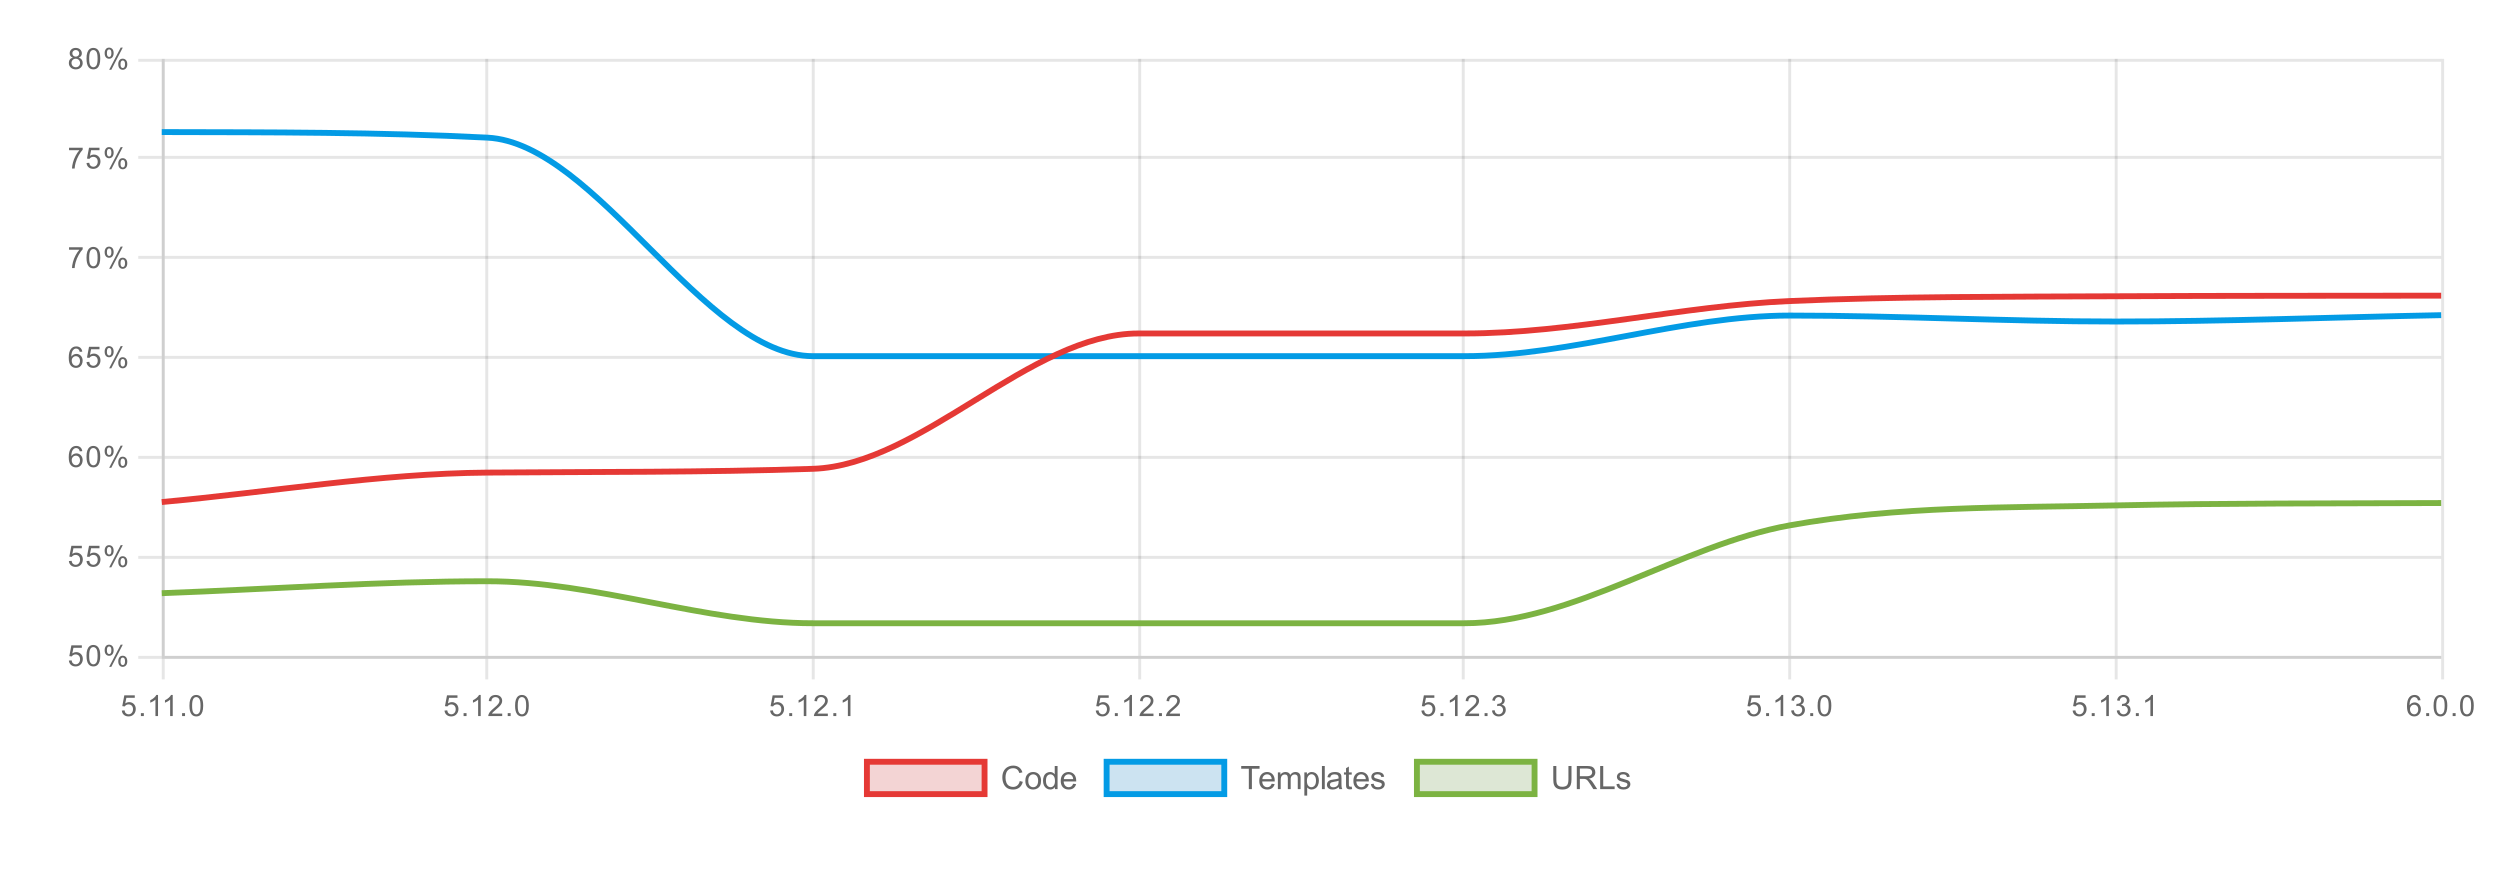 <?xml version="1.0" encoding="UTF-8"?>
<svg xmlns="http://www.w3.org/2000/svg" xmlns:xlink="http://www.w3.org/1999/xlink" width="850pt" height="300pt" viewBox="0 0 850 300" version="1.1">
<defs>
<clipPath id="clip1">
  <path d="M 54 142 L 831 142 L 831 224 L 54 224 Z M 54 142 "/>
</clipPath>
<clipPath id="clip2">
  <path d="M 54 19 L 831 19 L 831 150 L 54 150 Z M 54 19 "/>
</clipPath>
<clipPath id="clip3">
  <path d="M 54 72 L 831 72 L 831 199 L 54 199 Z M 54 72 "/>
</clipPath>
</defs>
<g id="surface6796">
<rect x="0" y="0" width="850" height="300" style="fill:rgb(100%,100%,100%);fill-opacity:1;stroke:none;"/>
<path style="fill:none;stroke-width:1;stroke-linecap:butt;stroke-linejoin:miter;stroke:rgb(0%,0%,0%);stroke-opacity:0.098;stroke-miterlimit:10;" d="M 55.5 20 L 55.5 223 "/>
<path style="fill:none;stroke-width:1;stroke-linecap:butt;stroke-linejoin:miter;stroke:rgb(0%,0%,0%);stroke-opacity:0.098;stroke-miterlimit:10;" d="M 55.5 224 L 55.5 231 "/>
<path style="fill:none;stroke-width:1;stroke-linecap:butt;stroke-linejoin:miter;stroke:rgb(0%,0%,0%);stroke-opacity:0.098;stroke-miterlimit:10;" d="M 165.5 20 L 165.5 223 "/>
<path style="fill:none;stroke-width:1;stroke-linecap:butt;stroke-linejoin:miter;stroke:rgb(0%,0%,0%);stroke-opacity:0.098;stroke-miterlimit:10;" d="M 165.5 224 L 165.5 231 "/>
<path style="fill:none;stroke-width:1;stroke-linecap:butt;stroke-linejoin:miter;stroke:rgb(0%,0%,0%);stroke-opacity:0.098;stroke-miterlimit:10;" d="M 276.5 20 L 276.5 223 "/>
<path style="fill:none;stroke-width:1;stroke-linecap:butt;stroke-linejoin:miter;stroke:rgb(0%,0%,0%);stroke-opacity:0.098;stroke-miterlimit:10;" d="M 276.5 224 L 276.5 231 "/>
<path style="fill:none;stroke-width:1;stroke-linecap:butt;stroke-linejoin:miter;stroke:rgb(0%,0%,0%);stroke-opacity:0.098;stroke-miterlimit:10;" d="M 387.5 20 L 387.5 223 "/>
<path style="fill:none;stroke-width:1;stroke-linecap:butt;stroke-linejoin:miter;stroke:rgb(0%,0%,0%);stroke-opacity:0.098;stroke-miterlimit:10;" d="M 387.5 224 L 387.5 231 "/>
<path style="fill:none;stroke-width:1;stroke-linecap:butt;stroke-linejoin:miter;stroke:rgb(0%,0%,0%);stroke-opacity:0.098;stroke-miterlimit:10;" d="M 497.5 20 L 497.5 223 "/>
<path style="fill:none;stroke-width:1;stroke-linecap:butt;stroke-linejoin:miter;stroke:rgb(0%,0%,0%);stroke-opacity:0.098;stroke-miterlimit:10;" d="M 497.5 224 L 497.5 231 "/>
<path style="fill:none;stroke-width:1;stroke-linecap:butt;stroke-linejoin:miter;stroke:rgb(0%,0%,0%);stroke-opacity:0.098;stroke-miterlimit:10;" d="M 608.5 20 L 608.5 223 "/>
<path style="fill:none;stroke-width:1;stroke-linecap:butt;stroke-linejoin:miter;stroke:rgb(0%,0%,0%);stroke-opacity:0.098;stroke-miterlimit:10;" d="M 608.5 224 L 608.5 231 "/>
<path style="fill:none;stroke-width:1;stroke-linecap:butt;stroke-linejoin:miter;stroke:rgb(0%,0%,0%);stroke-opacity:0.098;stroke-miterlimit:10;" d="M 719.5 20 L 719.5 223 "/>
<path style="fill:none;stroke-width:1;stroke-linecap:butt;stroke-linejoin:miter;stroke:rgb(0%,0%,0%);stroke-opacity:0.098;stroke-miterlimit:10;" d="M 719.5 224 L 719.5 231 "/>
<path style="fill:none;stroke-width:1;stroke-linecap:butt;stroke-linejoin:miter;stroke:rgb(0%,0%,0%);stroke-opacity:0.098;stroke-miterlimit:10;" d="M 830.5 20 L 830.5 223 "/>
<path style="fill:none;stroke-width:1;stroke-linecap:butt;stroke-linejoin:miter;stroke:rgb(0%,0%,0%);stroke-opacity:0.098;stroke-miterlimit:10;" d="M 830.5 224 L 830.5 231 "/>
<path style="fill:none;stroke-width:1;stroke-linecap:butt;stroke-linejoin:miter;stroke:rgb(0%,0%,0%);stroke-opacity:0.098;stroke-miterlimit:10;" d="M 56 223.5 L 830 223.5 "/>
<path style="fill:none;stroke-width:1;stroke-linecap:butt;stroke-linejoin:miter;stroke:rgb(0%,0%,0%);stroke-opacity:0.098;stroke-miterlimit:10;" d="M 47 223.5 L 55 223.5 "/>
<path style="fill:none;stroke-width:1;stroke-linecap:butt;stroke-linejoin:miter;stroke:rgb(0%,0%,0%);stroke-opacity:0.098;stroke-miterlimit:10;" d="M 56 189.5 L 830 189.5 "/>
<path style="fill:none;stroke-width:1;stroke-linecap:butt;stroke-linejoin:miter;stroke:rgb(0%,0%,0%);stroke-opacity:0.098;stroke-miterlimit:10;" d="M 47 189.5 L 55 189.5 "/>
<path style="fill:none;stroke-width:1;stroke-linecap:butt;stroke-linejoin:miter;stroke:rgb(0%,0%,0%);stroke-opacity:0.098;stroke-miterlimit:10;" d="M 56 155.5 L 830 155.5 "/>
<path style="fill:none;stroke-width:1;stroke-linecap:butt;stroke-linejoin:miter;stroke:rgb(0%,0%,0%);stroke-opacity:0.098;stroke-miterlimit:10;" d="M 47 155.5 L 55 155.5 "/>
<path style="fill:none;stroke-width:1;stroke-linecap:butt;stroke-linejoin:miter;stroke:rgb(0%,0%,0%);stroke-opacity:0.098;stroke-miterlimit:10;" d="M 56 121.5 L 830 121.5 "/>
<path style="fill:none;stroke-width:1;stroke-linecap:butt;stroke-linejoin:miter;stroke:rgb(0%,0%,0%);stroke-opacity:0.098;stroke-miterlimit:10;" d="M 47 121.5 L 55 121.5 "/>
<path style="fill:none;stroke-width:1;stroke-linecap:butt;stroke-linejoin:miter;stroke:rgb(0%,0%,0%);stroke-opacity:0.098;stroke-miterlimit:10;" d="M 56 87.5 L 830 87.5 "/>
<path style="fill:none;stroke-width:1;stroke-linecap:butt;stroke-linejoin:miter;stroke:rgb(0%,0%,0%);stroke-opacity:0.098;stroke-miterlimit:10;" d="M 47 87.5 L 55 87.5 "/>
<path style="fill:none;stroke-width:1;stroke-linecap:butt;stroke-linejoin:miter;stroke:rgb(0%,0%,0%);stroke-opacity:0.098;stroke-miterlimit:10;" d="M 56 53.5 L 830 53.5 "/>
<path style="fill:none;stroke-width:1;stroke-linecap:butt;stroke-linejoin:miter;stroke:rgb(0%,0%,0%);stroke-opacity:0.098;stroke-miterlimit:10;" d="M 47 53.5 L 55 53.5 "/>
<path style="fill:none;stroke-width:1;stroke-linecap:butt;stroke-linejoin:miter;stroke:rgb(0%,0%,0%);stroke-opacity:0.098;stroke-miterlimit:10;" d="M 56 20.5 L 830 20.5 "/>
<path style="fill:none;stroke-width:1;stroke-linecap:butt;stroke-linejoin:miter;stroke:rgb(0%,0%,0%);stroke-opacity:0.098;stroke-miterlimit:10;" d="M 47 20.5 L 55 20.5 "/>
<path style="fill-rule:nonzero;fill:rgb(77.647%,15.686%,15.686%);fill-opacity:0.2;stroke-width:2;stroke-linecap:butt;stroke-linejoin:miter;stroke:rgb(89.804%,22.353%,20.784%);stroke-opacity:1;stroke-miterlimit:10;" d="M 294.75 259 L 334.75 259 L 334.75 270 L 294.75 270 Z M 294.75 259 "/>
<path style=" stroke:none;fill-rule:nonzero;fill:rgb(40%,40%,40%);fill-opacity:1;" d="M 346.719 265.551 L 347.758 265.816 C 347.535 266.672 347.145 267.324 346.578 267.773 C 346.008 268.219 345.312 268.441 344.5 268.445 C 343.648 268.441 342.957 268.273 342.426 267.93 C 341.891 267.586 341.488 267.086 341.211 266.43 C 340.934 265.777 340.793 265.07 340.797 264.316 C 340.793 263.496 340.949 262.781 341.266 262.172 C 341.578 261.562 342.027 261.102 342.605 260.781 C 343.184 260.469 343.82 260.309 344.516 260.305 C 345.301 260.309 345.961 260.508 346.5 260.906 C 347.035 261.309 347.41 261.875 347.625 262.598 L 346.598 262.84 C 346.41 262.27 346.145 261.855 345.801 261.59 C 345.449 261.332 345.016 261.199 344.492 261.195 C 343.887 261.199 343.379 261.344 342.977 261.633 C 342.566 261.922 342.281 262.312 342.117 262.801 C 341.949 263.289 341.867 263.793 341.871 264.312 C 341.867 264.984 341.965 265.57 342.164 266.066 C 342.355 266.566 342.66 266.938 343.074 267.184 C 343.484 267.434 343.93 267.559 344.414 267.555 C 344.996 267.559 345.488 267.391 345.895 267.051 C 346.293 266.719 346.57 266.219 346.719 265.551 Z M 348.617 265.461 C 348.613 264.406 348.906 263.625 349.496 263.113 C 349.984 262.695 350.582 262.484 351.289 262.48 C 352.07 262.484 352.711 262.738 353.211 263.25 C 353.707 263.766 353.957 264.477 353.961 265.379 C 353.957 266.117 353.848 266.695 353.629 267.113 C 353.406 267.535 353.082 267.863 352.664 268.094 C 352.242 268.328 351.785 268.441 351.289 268.441 C 350.488 268.441 349.844 268.188 349.355 267.676 C 348.859 267.164 348.613 266.426 348.617 265.461 Z M 349.609 265.461 C 349.609 266.191 349.766 266.738 350.086 267.102 C 350.402 267.469 350.805 267.652 351.289 267.648 C 351.766 267.652 352.164 267.469 352.484 267.102 C 352.801 266.738 352.961 266.18 352.965 265.43 C 352.961 264.727 352.801 264.195 352.484 263.828 C 352.16 263.469 351.762 263.285 351.289 263.281 C 350.805 263.285 350.402 263.465 350.086 263.824 C 349.766 264.184 349.609 264.73 349.609 265.461 Z M 358.676 268.312 L 358.676 267.594 C 358.309 268.16 357.777 268.441 357.082 268.441 C 356.621 268.441 356.203 268.316 355.824 268.066 C 355.441 267.816 355.145 267.469 354.938 267.016 C 354.727 266.57 354.625 266.051 354.625 265.465 C 354.625 264.898 354.719 264.383 354.91 263.918 C 355.098 263.453 355.383 263.098 355.766 262.852 C 356.145 262.605 356.57 262.484 357.039 262.48 C 357.383 262.484 357.688 262.555 357.957 262.699 C 358.223 262.844 358.441 263.035 358.609 263.266 L 358.609 260.438 L 359.574 260.438 L 359.574 268.312 Z M 355.621 265.465 C 355.621 266.199 355.773 266.746 356.082 267.105 C 356.387 267.469 356.75 267.652 357.172 267.648 C 357.59 267.652 357.949 267.477 358.246 267.129 C 358.543 266.785 358.691 266.258 358.691 265.547 C 358.691 264.766 358.539 264.195 358.238 263.828 C 357.938 263.469 357.566 263.285 357.129 263.281 C 356.695 263.285 356.336 263.461 356.051 263.809 C 355.762 264.16 355.621 264.711 355.621 265.465 Z M 364.879 266.477 L 365.879 266.598 C 365.719 267.188 365.426 267.641 365 267.961 C 364.574 268.281 364.031 268.441 363.371 268.441 C 362.531 268.441 361.867 268.188 361.383 267.672 C 360.891 267.16 360.648 266.438 360.652 265.508 C 360.648 264.551 360.895 263.809 361.395 263.277 C 361.887 262.75 362.527 262.484 363.316 262.48 C 364.074 262.484 364.699 262.742 365.184 263.262 C 365.668 263.781 365.91 264.512 365.91 265.449 C 365.91 265.508 365.906 265.594 365.906 265.707 L 361.652 265.707 C 361.684 266.336 361.863 266.816 362.184 267.148 C 362.5 267.484 362.895 267.652 363.375 267.648 C 363.727 267.652 364.031 267.559 364.281 267.367 C 364.531 267.184 364.73 266.887 364.879 266.477 Z M 361.707 264.914 L 364.891 264.914 C 364.848 264.434 364.723 264.074 364.523 263.832 C 364.211 263.461 363.812 263.273 363.328 263.273 C 362.879 263.273 362.508 263.422 362.207 263.719 C 361.902 264.016 361.734 264.414 361.707 264.914 Z M 340.25 258.355 "/>
<path style="fill-rule:nonzero;fill:rgb(0.784%,46.667%,74.118%);fill-opacity:0.2;stroke-width:2;stroke-linecap:butt;stroke-linejoin:miter;stroke:rgb(1.176%,60.784%,89.804%);stroke-opacity:1;stroke-miterlimit:10;" d="M 376.25 259 L 416.25 259 L 416.25 270 L 376.25 270 Z M 376.25 259 "/>
<path style=" stroke:none;fill-rule:nonzero;fill:rgb(40%,40%,40%);fill-opacity:1;" d="M 424.602 268.312 L 424.602 261.367 L 422.008 261.367 L 422.008 260.438 L 428.25 260.438 L 428.25 261.367 L 425.645 261.367 L 425.645 268.312 Z M 432.379 266.477 L 433.379 266.598 C 433.219 267.188 432.926 267.641 432.5 267.961 C 432.074 268.281 431.531 268.441 430.871 268.441 C 430.031 268.441 429.367 268.188 428.883 267.672 C 428.391 267.16 428.148 266.438 428.152 265.508 C 428.148 264.551 428.395 263.809 428.895 263.277 C 429.387 262.75 430.027 262.484 430.816 262.48 C 431.574 262.484 432.199 262.742 432.684 263.262 C 433.168 263.781 433.41 264.512 433.41 265.449 C 433.41 265.508 433.406 265.594 433.406 265.707 L 429.152 265.707 C 429.184 266.336 429.363 266.816 429.684 267.148 C 430 267.484 430.395 267.652 430.875 267.648 C 431.227 267.652 431.531 267.559 431.781 267.367 C 432.031 267.184 432.23 266.887 432.379 266.477 Z M 429.207 264.914 L 432.391 264.914 C 432.348 264.434 432.223 264.074 432.023 263.832 C 431.711 263.461 431.312 263.273 430.828 263.273 C 430.379 263.273 430.008 263.422 429.707 263.719 C 429.402 264.016 429.234 264.414 429.207 264.914 Z M 434.477 268.312 L 434.477 262.609 L 435.34 262.609 L 435.34 263.41 C 435.516 263.133 435.754 262.906 436.055 262.734 C 436.348 262.566 436.688 262.484 437.07 262.48 C 437.488 262.484 437.836 262.57 438.109 262.746 C 438.379 262.922 438.566 263.168 438.68 263.477 C 439.129 262.816 439.719 262.484 440.441 262.48 C 441.004 262.484 441.438 262.641 441.746 262.949 C 442.047 263.266 442.199 263.746 442.203 264.398 L 442.203 268.312 L 441.242 268.312 L 441.242 264.719 C 441.238 264.336 441.207 264.059 441.148 263.887 C 441.082 263.719 440.969 263.578 440.809 263.473 C 440.641 263.371 440.445 263.32 440.227 263.316 C 439.82 263.32 439.488 263.453 439.227 263.719 C 438.961 263.984 438.828 264.414 438.832 265 L 438.832 268.312 L 437.863 268.312 L 437.863 264.605 C 437.863 264.18 437.781 263.859 437.625 263.641 C 437.465 263.43 437.211 263.32 436.855 263.316 C 436.582 263.32 436.328 263.391 436.098 263.531 C 435.867 263.676 435.699 263.887 435.598 264.16 C 435.488 264.438 435.438 264.836 435.441 265.352 L 435.441 268.312 Z M 443.477 270.5 L 443.477 262.609 L 444.355 262.609 L 444.355 263.352 C 444.562 263.062 444.797 262.844 445.059 262.699 C 445.32 262.555 445.637 262.484 446.012 262.48 C 446.496 262.484 446.926 262.609 447.301 262.855 C 447.672 263.109 447.953 263.461 448.141 263.918 C 448.328 264.375 448.422 264.875 448.426 265.418 C 448.422 266.004 448.316 266.531 448.109 266.996 C 447.898 267.465 447.594 267.824 447.199 268.07 C 446.797 268.32 446.379 268.441 445.941 268.441 C 445.617 268.441 445.328 268.375 445.07 268.238 C 444.812 268.102 444.602 267.93 444.441 267.723 L 444.441 270.5 Z M 444.352 265.492 C 444.348 266.23 444.496 266.773 444.797 267.121 C 445.09 267.477 445.449 267.652 445.875 267.648 C 446.301 267.652 446.668 267.469 446.977 267.102 C 447.281 266.738 447.438 266.176 447.438 265.414 C 447.438 264.688 447.285 264.145 446.988 263.781 C 446.688 263.422 446.332 263.238 445.918 263.238 C 445.504 263.238 445.141 263.434 444.824 263.816 C 444.508 264.203 444.348 264.762 444.352 265.492 Z M 449.453 268.312 L 449.453 260.438 L 450.422 260.438 L 450.422 268.312 Z M 455.195 267.609 C 454.836 267.914 454.492 268.129 454.164 268.254 C 453.832 268.379 453.477 268.441 453.098 268.441 C 452.469 268.441 451.988 268.289 451.652 267.984 C 451.316 267.68 451.148 267.289 451.148 266.809 C 451.148 266.531 451.211 266.277 451.336 266.043 C 451.461 265.816 451.625 265.629 451.836 265.488 C 452.039 265.348 452.273 265.242 452.531 265.172 C 452.719 265.121 453.004 265.074 453.391 265.023 C 454.168 264.938 454.742 264.824 455.117 264.691 C 455.117 264.559 455.121 264.477 455.121 264.441 C 455.121 264.047 455.027 263.77 454.848 263.609 C 454.598 263.395 454.23 263.285 453.746 263.281 C 453.289 263.285 452.953 263.363 452.738 263.52 C 452.52 263.68 452.359 263.961 452.258 264.363 L 451.312 264.234 C 451.398 263.832 451.539 263.508 451.738 263.258 C 451.934 263.012 452.219 262.82 452.594 262.684 C 452.965 262.551 453.395 262.484 453.887 262.48 C 454.371 262.484 454.77 262.539 455.074 262.652 C 455.379 262.77 455.602 262.914 455.746 263.086 C 455.887 263.258 455.988 263.477 456.047 263.742 C 456.078 263.906 456.094 264.203 456.094 264.633 L 456.094 265.922 C 456.094 266.82 456.113 267.391 456.156 267.629 C 456.195 267.867 456.277 268.094 456.398 268.312 L 455.391 268.312 C 455.289 268.113 455.223 267.879 455.195 267.609 Z M 455.117 265.449 C 454.762 265.594 454.238 265.715 453.539 265.816 C 453.141 265.875 452.855 265.941 452.691 266.012 C 452.523 266.086 452.398 266.191 452.312 266.324 C 452.223 266.465 452.18 266.617 452.18 266.781 C 452.18 267.043 452.277 267.258 452.473 267.426 C 452.668 267.602 452.953 267.688 453.328 267.684 C 453.699 267.688 454.027 267.605 454.32 267.441 C 454.609 267.281 454.824 267.059 454.961 266.77 C 455.062 266.559 455.113 266.234 455.117 265.805 Z M 459.586 267.449 L 459.727 268.301 C 459.453 268.355 459.207 268.383 458.996 268.387 C 458.641 268.383 458.371 268.332 458.18 268.223 C 457.984 268.113 457.848 267.965 457.77 267.785 C 457.691 267.605 457.652 267.227 457.652 266.641 L 457.652 263.359 L 456.945 263.359 L 456.945 262.609 L 457.652 262.609 L 457.652 261.195 L 458.613 260.617 L 458.613 262.609 L 459.586 262.609 L 459.586 263.359 L 458.613 263.359 L 458.613 266.695 C 458.613 266.973 458.629 267.152 458.664 267.227 C 458.695 267.309 458.75 267.371 458.828 267.414 C 458.902 267.465 459.012 267.488 459.16 267.484 C 459.266 267.488 459.41 267.477 459.586 267.449 Z M 464.379 266.477 L 465.379 266.598 C 465.219 267.188 464.926 267.641 464.5 267.961 C 464.074 268.281 463.531 268.441 462.871 268.441 C 462.031 268.441 461.367 268.188 460.883 267.672 C 460.391 267.16 460.148 266.438 460.152 265.508 C 460.148 264.551 460.395 263.809 460.895 263.277 C 461.387 262.75 462.027 262.484 462.816 262.48 C 463.574 262.484 464.199 262.742 464.684 263.262 C 465.168 263.781 465.41 264.512 465.41 265.449 C 465.41 265.508 465.406 265.594 465.406 265.707 L 461.152 265.707 C 461.184 266.336 461.363 266.816 461.684 267.148 C 462 267.484 462.395 267.652 462.875 267.648 C 463.227 267.652 463.531 267.559 463.781 267.367 C 464.031 267.184 464.23 266.887 464.379 266.477 Z M 461.207 264.914 L 464.391 264.914 C 464.348 264.434 464.223 264.074 464.023 263.832 C 463.711 263.461 463.312 263.273 462.828 263.273 C 462.379 263.273 462.008 263.422 461.707 263.719 C 461.402 264.016 461.234 264.414 461.207 264.914 Z M 466.09 266.609 L 467.043 266.461 C 467.094 266.844 467.242 267.141 467.492 267.344 C 467.734 267.551 468.078 267.652 468.523 267.648 C 468.961 267.652 469.289 267.562 469.508 267.379 C 469.719 267.199 469.828 266.984 469.832 266.738 C 469.828 266.523 469.734 266.352 469.547 266.223 C 469.414 266.141 469.082 266.031 468.559 265.895 C 467.848 265.719 467.355 265.562 467.082 265.43 C 466.805 265.301 466.598 265.121 466.461 264.891 C 466.316 264.66 466.246 264.406 466.25 264.125 C 466.246 263.871 466.305 263.637 466.422 263.418 C 466.535 263.207 466.695 263.023 466.898 262.875 C 467.047 262.766 467.25 262.676 467.512 262.598 C 467.77 262.523 468.051 262.484 468.352 262.48 C 468.797 262.484 469.188 262.547 469.527 262.676 C 469.863 262.805 470.113 262.98 470.277 263.199 C 470.438 263.422 470.547 263.715 470.609 264.078 L 469.664 264.211 C 469.621 263.918 469.496 263.691 469.293 263.523 C 469.086 263.359 468.793 263.273 468.418 263.273 C 467.973 263.273 467.656 263.348 467.469 263.496 C 467.273 263.645 467.18 263.816 467.184 264.012 C 467.18 264.137 467.219 264.25 467.301 264.348 C 467.379 264.453 467.504 264.539 467.672 264.605 C 467.766 264.645 468.051 264.727 468.527 264.852 C 469.211 265.039 469.688 265.191 469.957 265.305 C 470.227 265.422 470.438 265.59 470.594 265.809 C 470.746 266.035 470.824 266.309 470.824 266.637 C 470.824 266.961 470.73 267.266 470.543 267.547 C 470.355 267.832 470.082 268.051 469.73 268.207 C 469.371 268.363 468.973 268.441 468.527 268.441 C 467.785 268.441 467.219 268.289 466.832 267.98 C 466.441 267.672 466.195 267.215 466.09 266.609 Z M 421.75 258.355 "/>
<path style="fill-rule:nonzero;fill:rgb(33.333%,54.51%,18.431%);fill-opacity:0.2;stroke-width:2;stroke-linecap:butt;stroke-linejoin:miter;stroke:rgb(48.627%,70.196%,25.882%);stroke-opacity:1;stroke-miterlimit:10;" d="M 481.75 259 L 521.75 259 L 521.75 270 L 481.75 270 Z M 481.75 259 "/>
<path style=" stroke:none;fill-rule:nonzero;fill:rgb(40%,40%,40%);fill-opacity:1;" d="M 533.266 260.438 L 534.309 260.438 L 534.309 264.988 C 534.305 265.785 534.215 266.414 534.039 266.875 C 533.855 267.344 533.531 267.719 533.066 268.008 C 532.598 268.297 531.984 268.441 531.23 268.445 C 530.488 268.441 529.887 268.316 529.418 268.066 C 528.949 267.812 528.613 267.445 528.414 266.961 C 528.211 266.48 528.109 265.824 528.113 264.988 L 528.113 260.438 L 529.156 260.438 L 529.156 264.984 C 529.152 265.668 529.219 266.172 529.348 266.496 C 529.473 266.82 529.691 267.07 530.004 267.246 C 530.312 267.422 530.691 267.512 531.141 267.508 C 531.906 267.512 532.449 267.336 532.777 266.988 C 533.098 266.641 533.262 265.973 533.266 264.984 Z M 536.113 268.312 L 536.113 260.438 L 539.605 260.438 C 540.305 260.438 540.84 260.512 541.207 260.652 C 541.57 260.797 541.863 261.047 542.082 261.402 C 542.301 261.762 542.41 262.156 542.41 262.586 C 542.41 263.148 542.227 263.617 541.867 264 C 541.5 264.383 540.941 264.629 540.191 264.73 C 540.465 264.867 540.676 264.996 540.82 265.121 C 541.121 265.402 541.41 265.75 541.684 266.168 L 543.055 268.312 L 541.742 268.312 L 540.703 266.676 C 540.395 266.207 540.145 265.844 539.949 265.59 C 539.754 265.344 539.578 265.168 539.422 265.066 C 539.266 264.965 539.105 264.895 538.945 264.852 C 538.824 264.832 538.633 264.82 538.367 264.816 L 537.156 264.816 L 537.156 268.312 Z M 537.156 263.914 L 539.398 263.914 C 539.871 263.918 540.242 263.867 540.512 263.766 C 540.781 263.668 540.984 263.512 541.125 263.293 C 541.262 263.078 541.332 262.844 541.336 262.586 C 541.332 262.219 541.195 261.91 540.93 261.668 C 540.656 261.43 540.23 261.312 539.648 261.309 L 537.156 261.309 Z M 544.055 268.312 L 544.055 260.438 L 545.098 260.438 L 545.098 267.383 L 548.977 267.383 L 548.977 268.312 Z M 549.59 266.609 L 550.543 266.461 C 550.594 266.844 550.742 267.141 550.992 267.344 C 551.234 267.551 551.578 267.652 552.023 267.648 C 552.461 267.652 552.789 267.562 553.008 267.379 C 553.219 267.199 553.328 266.984 553.332 266.738 C 553.328 266.523 553.234 266.352 553.047 266.223 C 552.914 266.141 552.582 266.031 552.059 265.895 C 551.348 265.719 550.855 265.562 550.582 265.43 C 550.305 265.301 550.098 265.121 549.961 264.891 C 549.816 264.66 549.746 264.406 549.75 264.125 C 549.746 263.871 549.805 263.637 549.922 263.418 C 550.035 263.207 550.195 263.023 550.398 262.875 C 550.547 262.766 550.75 262.676 551.012 262.598 C 551.27 262.523 551.551 262.484 551.852 262.48 C 552.297 262.484 552.688 262.547 553.027 262.676 C 553.363 262.805 553.613 262.98 553.777 263.199 C 553.938 263.422 554.047 263.715 554.109 264.078 L 553.164 264.211 C 553.121 263.918 552.996 263.691 552.793 263.523 C 552.586 263.359 552.293 263.273 551.918 263.273 C 551.473 263.273 551.156 263.348 550.969 263.496 C 550.773 263.645 550.68 263.816 550.684 264.012 C 550.68 264.137 550.719 264.25 550.801 264.348 C 550.879 264.453 551.004 264.539 551.172 264.605 C 551.266 264.645 551.551 264.727 552.027 264.852 C 552.711 265.039 553.188 265.191 553.457 265.305 C 553.727 265.422 553.938 265.59 554.094 265.809 C 554.246 266.035 554.324 266.309 554.324 266.637 C 554.324 266.961 554.23 267.266 554.043 267.547 C 553.855 267.832 553.582 268.051 553.23 268.207 C 552.871 268.363 552.473 268.441 552.027 268.441 C 551.285 268.441 550.719 268.289 550.332 267.98 C 549.941 267.672 549.695 267.215 549.59 266.609 Z M 527.25 258.355 "/>
<path style="fill:none;stroke-width:1;stroke-linecap:butt;stroke-linejoin:miter;stroke:rgb(0%,0%,0%);stroke-opacity:0.098;stroke-miterlimit:10;" d="M 55 223.5 L 831 223.5 "/>
<path style=" stroke:none;fill-rule:nonzero;fill:rgb(40%,40%,40%);fill-opacity:1;" d="M 41.414 241.594 L 42.336 241.516 C 42.406 241.969 42.562 242.305 42.812 242.527 C 43.059 242.758 43.359 242.871 43.715 242.867 C 44.137 242.871 44.496 242.711 44.789 242.391 C 45.078 242.07 45.223 241.648 45.227 241.121 C 45.223 240.621 45.082 240.227 44.805 239.934 C 44.52 239.648 44.152 239.504 43.699 239.5 C 43.414 239.504 43.16 239.566 42.934 239.691 C 42.707 239.82 42.527 239.988 42.398 240.191 L 41.57 240.086 L 42.266 236.406 L 45.824 236.406 L 45.824 237.25 L 42.969 237.25 L 42.582 239.172 C 43.012 238.875 43.461 238.723 43.934 238.723 C 44.555 238.723 45.082 238.941 45.516 239.375 C 45.941 239.809 46.156 240.363 46.16 241.043 C 46.156 241.691 45.969 242.254 45.594 242.723 C 45.133 243.301 44.504 243.586 43.715 243.59 C 43.059 243.586 42.527 243.406 42.121 243.043 C 41.707 242.68 41.473 242.195 41.414 241.594 Z M 47.906 243.469 L 47.906 242.469 L 48.91 242.469 L 48.91 243.469 Z M 53.727 243.469 L 52.848 243.469 L 52.848 237.867 C 52.637 238.07 52.359 238.273 52.016 238.477 C 51.672 238.68 51.363 238.832 51.09 238.93 L 51.09 238.078 C 51.582 237.848 52.012 237.57 52.379 237.238 C 52.746 236.914 53.004 236.594 53.16 236.281 L 53.727 236.281 Z M 58.727 243.469 L 57.848 243.469 L 57.848 237.867 C 57.637 238.07 57.359 238.273 57.016 238.477 C 56.672 238.68 56.363 238.832 56.09 238.93 L 56.09 238.078 C 56.582 237.848 57.012 237.57 57.379 237.238 C 57.746 236.914 58.004 236.594 58.16 236.281 L 58.727 236.281 Z M 61.906 243.469 L 61.906 242.469 L 62.91 242.469 L 62.91 243.469 Z M 64.414 239.938 C 64.41 239.094 64.496 238.414 64.676 237.895 C 64.848 237.383 65.109 236.984 65.453 236.703 C 65.797 236.426 66.227 236.285 66.75 236.281 C 67.129 236.285 67.465 236.363 67.758 236.516 C 68.047 236.672 68.289 236.895 68.477 237.184 C 68.664 237.477 68.812 237.832 68.922 238.246 C 69.027 238.668 69.078 239.23 69.082 239.938 C 69.078 240.781 68.992 241.461 68.824 241.973 C 68.648 242.492 68.391 242.891 68.051 243.168 C 67.703 243.449 67.27 243.586 66.75 243.59 C 66.055 243.586 65.516 243.34 65.125 242.848 C 64.648 242.254 64.41 241.285 64.414 239.938 Z M 65.32 239.938 C 65.316 241.117 65.453 241.898 65.73 242.285 C 66.004 242.676 66.344 242.871 66.75 242.867 C 67.148 242.871 67.488 242.676 67.766 242.281 C 68.039 241.895 68.176 241.113 68.18 239.938 C 68.176 238.762 68.039 237.98 67.766 237.59 C 67.488 237.207 67.145 237.012 66.738 237.008 C 66.332 237.012 66.012 237.184 65.773 237.523 C 65.469 237.961 65.316 238.766 65.32 239.938 Z M 41 234.414 "/>
<path style=" stroke:none;fill-rule:nonzero;fill:rgb(40%,40%,40%);fill-opacity:1;" d="M 151.129 241.594 L 152.051 241.516 C 152.121 241.969 152.277 242.305 152.527 242.527 C 152.773 242.758 153.074 242.871 153.43 242.867 C 153.852 242.871 154.211 242.711 154.504 242.391 C 154.793 242.07 154.938 241.648 154.941 241.121 C 154.938 240.621 154.797 240.227 154.52 239.934 C 154.234 239.648 153.867 239.504 153.414 239.5 C 153.129 239.504 152.875 239.566 152.648 239.691 C 152.422 239.82 152.242 239.988 152.113 240.191 L 151.285 240.086 L 151.98 236.406 L 155.539 236.406 L 155.539 237.25 L 152.684 237.25 L 152.297 239.172 C 152.727 238.875 153.176 238.723 153.648 238.723 C 154.27 238.723 154.797 238.941 155.23 239.375 C 155.656 239.809 155.871 240.363 155.875 241.043 C 155.871 241.691 155.684 242.254 155.309 242.723 C 154.848 243.301 154.219 243.586 153.43 243.59 C 152.773 243.586 152.242 243.406 151.836 243.043 C 151.422 242.68 151.188 242.195 151.129 241.594 Z M 157.621 243.469 L 157.621 242.469 L 158.625 242.469 L 158.625 243.469 Z M 163.441 243.469 L 162.562 243.469 L 162.562 237.867 C 162.352 238.07 162.074 238.273 161.73 238.477 C 161.387 238.68 161.078 238.832 160.805 238.93 L 160.805 238.078 C 161.297 237.848 161.727 237.57 162.094 237.238 C 162.461 236.914 162.719 236.594 162.875 236.281 L 163.441 236.281 Z M 170.75 242.625 L 170.75 243.469 L 166.02 243.469 C 166.012 243.258 166.043 243.055 166.121 242.859 C 166.238 242.539 166.434 242.223 166.699 241.906 C 166.965 241.598 167.348 241.234 167.848 240.82 C 168.625 240.188 169.148 239.684 169.426 239.309 C 169.695 238.934 169.832 238.582 169.836 238.25 C 169.832 237.902 169.707 237.609 169.461 237.367 C 169.211 237.133 168.887 237.012 168.488 237.008 C 168.062 237.012 167.727 237.141 167.473 237.391 C 167.215 237.648 167.086 238 167.086 238.445 L 166.184 238.352 C 166.246 237.68 166.477 237.164 166.883 236.812 C 167.281 236.461 167.824 236.285 168.508 236.281 C 169.191 236.285 169.734 236.477 170.137 236.852 C 170.535 237.234 170.734 237.707 170.738 238.27 C 170.734 238.559 170.676 238.84 170.562 239.113 C 170.441 239.395 170.25 239.684 169.98 239.988 C 169.707 240.293 169.254 240.715 168.625 241.246 C 168.094 241.691 167.754 241.992 167.609 242.148 C 167.457 242.309 167.336 242.465 167.238 242.625 Z M 172.621 243.469 L 172.621 242.469 L 173.625 242.469 L 173.625 243.469 Z M 175.129 239.938 C 175.125 239.094 175.211 238.414 175.391 237.895 C 175.562 237.383 175.824 236.984 176.168 236.703 C 176.512 236.426 176.941 236.285 177.465 236.281 C 177.844 236.285 178.18 236.363 178.473 236.516 C 178.762 236.672 179.004 236.895 179.191 237.184 C 179.379 237.477 179.527 237.832 179.637 238.246 C 179.742 238.668 179.793 239.23 179.797 239.938 C 179.793 240.781 179.707 241.461 179.539 241.973 C 179.363 242.492 179.105 242.891 178.766 243.168 C 178.418 243.449 177.984 243.586 177.465 243.59 C 176.77 243.586 176.23 243.34 175.84 242.848 C 175.363 242.254 175.125 241.285 175.129 239.938 Z M 176.035 239.938 C 176.031 241.117 176.168 241.898 176.445 242.285 C 176.719 242.676 177.059 242.871 177.465 242.867 C 177.863 242.871 178.203 242.676 178.48 242.281 C 178.754 241.895 178.891 241.113 178.895 239.938 C 178.891 238.762 178.754 237.98 178.48 237.59 C 178.203 237.207 177.859 237.012 177.453 237.008 C 177.047 237.012 176.727 237.184 176.488 237.523 C 176.184 237.961 176.031 238.766 176.035 239.938 Z M 150.715 234.414 "/>
<path style=" stroke:none;fill-rule:nonzero;fill:rgb(40%,40%,40%);fill-opacity:1;" d="M 261.844 241.594 L 262.766 241.516 C 262.836 241.969 262.992 242.305 263.242 242.527 C 263.488 242.758 263.789 242.871 264.145 242.867 C 264.566 242.871 264.926 242.711 265.219 242.391 C 265.508 242.07 265.652 241.648 265.656 241.121 C 265.652 240.621 265.512 240.227 265.234 239.934 C 264.949 239.648 264.582 239.504 264.129 239.5 C 263.844 239.504 263.59 239.566 263.363 239.691 C 263.137 239.82 262.957 239.988 262.828 240.191 L 262 240.086 L 262.695 236.406 L 266.254 236.406 L 266.254 237.25 L 263.398 237.25 L 263.012 239.172 C 263.441 238.875 263.891 238.723 264.363 238.723 C 264.984 238.723 265.512 238.941 265.945 239.375 C 266.371 239.809 266.586 240.363 266.59 241.043 C 266.586 241.691 266.398 242.254 266.023 242.723 C 265.562 243.301 264.934 243.586 264.145 243.59 C 263.488 243.586 262.957 243.406 262.551 243.043 C 262.137 242.68 261.902 242.195 261.844 241.594 Z M 268.336 243.469 L 268.336 242.469 L 269.34 242.469 L 269.34 243.469 Z M 274.156 243.469 L 273.277 243.469 L 273.277 237.867 C 273.066 238.07 272.789 238.273 272.445 238.477 C 272.102 238.68 271.793 238.832 271.52 238.93 L 271.52 238.078 C 272.012 237.848 272.441 237.57 272.809 237.238 C 273.176 236.914 273.434 236.594 273.59 236.281 L 274.156 236.281 Z M 281.465 242.625 L 281.465 243.469 L 276.734 243.469 C 276.727 243.258 276.758 243.055 276.836 242.859 C 276.953 242.539 277.148 242.223 277.414 241.906 C 277.68 241.598 278.062 241.234 278.562 240.82 C 279.34 240.188 279.863 239.684 280.141 239.309 C 280.41 238.934 280.547 238.582 280.551 238.25 C 280.547 237.902 280.422 237.609 280.176 237.367 C 279.926 237.133 279.602 237.012 279.203 237.008 C 278.777 237.012 278.441 237.141 278.188 237.391 C 277.93 237.648 277.801 238 277.801 238.445 L 276.898 238.352 C 276.961 237.68 277.191 237.164 277.598 236.812 C 277.996 236.461 278.539 236.285 279.223 236.281 C 279.906 236.285 280.449 236.477 280.852 236.852 C 281.25 237.234 281.449 237.707 281.453 238.27 C 281.449 238.559 281.391 238.84 281.277 239.113 C 281.156 239.395 280.965 239.684 280.695 239.988 C 280.422 240.293 279.969 240.715 279.34 241.246 C 278.809 241.691 278.469 241.992 278.324 242.148 C 278.172 242.309 278.051 242.465 277.953 242.625 Z M 283.336 243.469 L 283.336 242.469 L 284.34 242.469 L 284.34 243.469 Z M 289.156 243.469 L 288.277 243.469 L 288.277 237.867 C 288.066 238.07 287.789 238.273 287.445 238.477 C 287.102 238.68 286.793 238.832 286.52 238.93 L 286.52 238.078 C 287.012 237.848 287.441 237.57 287.809 237.238 C 288.176 236.914 288.434 236.594 288.59 236.281 L 289.156 236.281 Z M 261.43 234.414 "/>
<path style=" stroke:none;fill-rule:nonzero;fill:rgb(40%,40%,40%);fill-opacity:1;" d="M 372.559 241.594 L 373.48 241.516 C 373.551 241.969 373.707 242.305 373.957 242.527 C 374.203 242.758 374.504 242.871 374.859 242.867 C 375.281 242.871 375.641 242.711 375.934 242.391 C 376.223 242.07 376.367 241.648 376.371 241.121 C 376.367 240.621 376.227 240.227 375.949 239.934 C 375.664 239.648 375.297 239.504 374.844 239.5 C 374.559 239.504 374.305 239.566 374.078 239.691 C 373.852 239.82 373.672 239.988 373.543 240.191 L 372.715 240.086 L 373.41 236.406 L 376.969 236.406 L 376.969 237.25 L 374.113 237.25 L 373.727 239.172 C 374.156 238.875 374.605 238.723 375.078 238.723 C 375.699 238.723 376.227 238.941 376.66 239.375 C 377.086 239.809 377.301 240.363 377.305 241.043 C 377.301 241.691 377.113 242.254 376.738 242.723 C 376.277 243.301 375.648 243.586 374.859 243.59 C 374.203 243.586 373.672 243.406 373.266 243.043 C 372.852 242.68 372.617 242.195 372.559 241.594 Z M 379.051 243.469 L 379.051 242.469 L 380.055 242.469 L 380.055 243.469 Z M 384.871 243.469 L 383.992 243.469 L 383.992 237.867 C 383.781 238.07 383.504 238.273 383.16 238.477 C 382.816 238.68 382.508 238.832 382.234 238.93 L 382.234 238.078 C 382.727 237.848 383.156 237.57 383.523 237.238 C 383.891 236.914 384.148 236.594 384.305 236.281 L 384.871 236.281 Z M 392.18 242.625 L 392.18 243.469 L 387.449 243.469 C 387.441 243.258 387.473 243.055 387.551 242.859 C 387.668 242.539 387.863 242.223 388.129 241.906 C 388.395 241.598 388.777 241.234 389.277 240.82 C 390.055 240.188 390.578 239.684 390.855 239.309 C 391.125 238.934 391.262 238.582 391.266 238.25 C 391.262 237.902 391.137 237.609 390.891 237.367 C 390.641 237.133 390.316 237.012 389.918 237.008 C 389.492 237.012 389.156 237.141 388.902 237.391 C 388.645 237.648 388.516 238 388.516 238.445 L 387.613 238.352 C 387.676 237.68 387.906 237.164 388.312 236.812 C 388.711 236.461 389.254 236.285 389.938 236.281 C 390.621 236.285 391.164 236.477 391.566 236.852 C 391.965 237.234 392.164 237.707 392.168 238.27 C 392.164 238.559 392.105 238.84 391.992 239.113 C 391.871 239.395 391.68 239.684 391.41 239.988 C 391.137 240.293 390.684 240.715 390.055 241.246 C 389.523 241.691 389.184 241.992 389.039 242.148 C 388.887 242.309 388.766 242.465 388.668 242.625 Z M 394.051 243.469 L 394.051 242.469 L 395.055 242.469 L 395.055 243.469 Z M 401.18 242.625 L 401.18 243.469 L 396.449 243.469 C 396.441 243.258 396.473 243.055 396.551 242.859 C 396.668 242.539 396.863 242.223 397.129 241.906 C 397.395 241.598 397.777 241.234 398.277 240.82 C 399.055 240.188 399.578 239.684 399.855 239.309 C 400.125 238.934 400.262 238.582 400.266 238.25 C 400.262 237.902 400.137 237.609 399.891 237.367 C 399.641 237.133 399.316 237.012 398.918 237.008 C 398.492 237.012 398.156 237.141 397.902 237.391 C 397.645 237.648 397.516 238 397.516 238.445 L 396.613 238.352 C 396.676 237.68 396.906 237.164 397.312 236.812 C 397.711 236.461 398.254 236.285 398.938 236.281 C 399.621 236.285 400.164 236.477 400.566 236.852 C 400.965 237.234 401.164 237.707 401.168 238.27 C 401.164 238.559 401.105 238.84 400.992 239.113 C 400.871 239.395 400.68 239.684 400.41 239.988 C 400.137 240.293 399.684 240.715 399.055 241.246 C 398.523 241.691 398.184 241.992 398.039 242.148 C 397.887 242.309 397.766 242.465 397.668 242.625 Z M 372.145 234.414 "/>
<path style=" stroke:none;fill-rule:nonzero;fill:rgb(40%,40%,40%);fill-opacity:1;" d="M 483.27 241.594 L 484.191 241.516 C 484.262 241.969 484.418 242.305 484.668 242.527 C 484.914 242.758 485.215 242.871 485.57 242.867 C 485.992 242.871 486.352 242.711 486.645 242.391 C 486.934 242.07 487.078 241.648 487.082 241.121 C 487.078 240.621 486.938 240.227 486.66 239.934 C 486.375 239.648 486.008 239.504 485.555 239.5 C 485.27 239.504 485.016 239.566 484.789 239.691 C 484.562 239.82 484.383 239.988 484.254 240.191 L 483.426 240.086 L 484.121 236.406 L 487.68 236.406 L 487.68 237.25 L 484.824 237.25 L 484.438 239.172 C 484.867 238.875 485.316 238.723 485.789 238.723 C 486.41 238.723 486.938 238.941 487.371 239.375 C 487.797 239.809 488.012 240.363 488.016 241.043 C 488.012 241.691 487.824 242.254 487.449 242.723 C 486.988 243.301 486.359 243.586 485.57 243.59 C 484.914 243.586 484.383 243.406 483.977 243.043 C 483.562 242.68 483.328 242.195 483.27 241.594 Z M 489.762 243.469 L 489.762 242.469 L 490.766 242.469 L 490.766 243.469 Z M 495.582 243.469 L 494.703 243.469 L 494.703 237.867 C 494.492 238.07 494.215 238.273 493.871 238.477 C 493.527 238.68 493.219 238.832 492.945 238.93 L 492.945 238.078 C 493.438 237.848 493.867 237.57 494.234 237.238 C 494.602 236.914 494.859 236.594 495.016 236.281 L 495.582 236.281 Z M 502.891 242.625 L 502.891 243.469 L 498.16 243.469 C 498.152 243.258 498.184 243.055 498.262 242.859 C 498.379 242.539 498.574 242.223 498.84 241.906 C 499.105 241.598 499.488 241.234 499.988 240.82 C 500.766 240.188 501.289 239.684 501.566 239.309 C 501.836 238.934 501.973 238.582 501.977 238.25 C 501.973 237.902 501.848 237.609 501.602 237.367 C 501.352 237.133 501.027 237.012 500.629 237.008 C 500.203 237.012 499.867 237.141 499.613 237.391 C 499.355 237.648 499.227 238 499.227 238.445 L 498.324 238.352 C 498.387 237.68 498.617 237.164 499.023 236.812 C 499.422 236.461 499.965 236.285 500.648 236.281 C 501.332 236.285 501.875 236.477 502.277 236.852 C 502.676 237.234 502.875 237.707 502.879 238.27 C 502.875 238.559 502.816 238.84 502.703 239.113 C 502.582 239.395 502.391 239.684 502.121 239.988 C 501.848 240.293 501.395 240.715 500.766 241.246 C 500.234 241.691 499.895 241.992 499.75 242.148 C 499.598 242.309 499.477 242.465 499.379 242.625 Z M 504.762 243.469 L 504.762 242.469 L 505.766 242.469 L 505.766 243.469 Z M 507.277 241.578 L 508.152 241.461 C 508.25 241.965 508.422 242.324 508.668 242.539 C 508.91 242.762 509.207 242.871 509.555 242.867 C 509.965 242.871 510.312 242.727 510.602 242.438 C 510.883 242.152 511.027 241.801 511.031 241.375 C 511.027 240.977 510.895 240.645 510.633 240.379 C 510.367 240.121 510.031 239.988 509.629 239.984 C 509.457 239.988 509.25 240.02 509.008 240.078 L 509.105 239.309 C 509.164 239.316 509.211 239.32 509.246 239.32 C 509.621 239.32 509.957 239.223 510.258 239.027 C 510.555 238.832 510.703 238.531 510.707 238.121 C 510.703 237.805 510.594 237.539 510.379 237.324 C 510.16 237.113 509.879 237.008 509.535 237.004 C 509.191 237.008 508.906 237.113 508.68 237.328 C 508.449 237.543 508.305 237.867 508.242 238.293 L 507.363 238.137 C 507.469 237.551 507.711 237.098 508.094 236.77 C 508.473 236.449 508.949 236.285 509.516 236.281 C 509.906 236.285 510.266 236.371 510.594 236.535 C 510.922 236.707 511.172 236.934 511.352 237.219 C 511.523 237.512 511.613 237.82 511.613 238.141 C 511.613 238.453 511.527 238.734 511.363 238.988 C 511.191 239.242 510.945 239.445 510.625 239.594 C 511.047 239.695 511.379 239.895 511.613 240.199 C 511.848 240.508 511.965 240.895 511.965 241.355 C 511.965 241.984 511.734 242.516 511.281 242.945 C 510.82 243.379 510.246 243.59 509.551 243.594 C 508.922 243.59 508.398 243.406 507.984 243.035 C 507.566 242.66 507.332 242.176 507.277 241.578 Z M 482.855 234.414 "/>
<path style=" stroke:none;fill-rule:nonzero;fill:rgb(40%,40%,40%);fill-opacity:1;" d="M 593.984 241.594 L 594.906 241.516 C 594.977 241.969 595.133 242.305 595.383 242.527 C 595.629 242.758 595.93 242.871 596.285 242.867 C 596.707 242.871 597.066 242.711 597.359 242.391 C 597.648 242.07 597.793 241.648 597.797 241.121 C 597.793 240.621 597.652 240.227 597.375 239.934 C 597.09 239.648 596.723 239.504 596.27 239.5 C 595.984 239.504 595.73 239.566 595.504 239.691 C 595.277 239.82 595.098 239.988 594.969 240.191 L 594.141 240.086 L 594.836 236.406 L 598.395 236.406 L 598.395 237.25 L 595.539 237.25 L 595.152 239.172 C 595.582 238.875 596.031 238.723 596.504 238.723 C 597.125 238.723 597.652 238.941 598.086 239.375 C 598.512 239.809 598.727 240.363 598.73 241.043 C 598.727 241.691 598.539 242.254 598.164 242.723 C 597.703 243.301 597.074 243.586 596.285 243.59 C 595.629 243.586 595.098 243.406 594.691 243.043 C 594.277 242.68 594.043 242.195 593.984 241.594 Z M 600.477 243.469 L 600.477 242.469 L 601.48 242.469 L 601.48 243.469 Z M 606.297 243.469 L 605.418 243.469 L 605.418 237.867 C 605.207 238.07 604.93 238.273 604.586 238.477 C 604.242 238.68 603.934 238.832 603.66 238.93 L 603.66 238.078 C 604.152 237.848 604.582 237.57 604.949 237.238 C 605.316 236.914 605.574 236.594 605.73 236.281 L 606.297 236.281 Z M 608.992 241.578 L 609.867 241.461 C 609.965 241.965 610.137 242.324 610.383 242.539 C 610.625 242.762 610.922 242.871 611.27 242.867 C 611.68 242.871 612.027 242.727 612.316 242.438 C 612.598 242.152 612.742 241.801 612.746 241.375 C 612.742 240.977 612.609 240.645 612.348 240.379 C 612.082 240.121 611.746 239.988 611.344 239.984 C 611.172 239.988 610.965 240.02 610.723 240.078 L 610.82 239.309 C 610.879 239.316 610.926 239.32 610.961 239.32 C 611.336 239.32 611.672 239.223 611.973 239.027 C 612.27 238.832 612.418 238.531 612.422 238.121 C 612.418 237.805 612.309 237.539 612.094 237.324 C 611.875 237.113 611.594 237.008 611.25 237.004 C 610.906 237.008 610.621 237.113 610.395 237.328 C 610.164 237.543 610.02 237.867 609.957 238.293 L 609.078 238.137 C 609.184 237.551 609.426 237.098 609.809 236.77 C 610.188 236.449 610.664 236.285 611.23 236.281 C 611.621 236.285 611.98 236.371 612.309 236.535 C 612.637 236.707 612.887 236.934 613.066 237.219 C 613.238 237.512 613.328 237.82 613.328 238.141 C 613.328 238.453 613.242 238.734 613.078 238.988 C 612.906 239.242 612.66 239.445 612.34 239.594 C 612.762 239.695 613.094 239.895 613.328 240.199 C 613.562 240.508 613.68 240.895 613.68 241.355 C 613.68 241.984 613.449 242.516 612.996 242.945 C 612.535 243.379 611.961 243.59 611.266 243.594 C 610.637 243.59 610.113 243.406 609.699 243.035 C 609.281 242.66 609.047 242.176 608.992 241.578 Z M 615.477 243.469 L 615.477 242.469 L 616.48 242.469 L 616.48 243.469 Z M 617.984 239.938 C 617.98 239.094 618.066 238.414 618.246 237.895 C 618.418 237.383 618.68 236.984 619.023 236.703 C 619.367 236.426 619.797 236.285 620.32 236.281 C 620.699 236.285 621.035 236.363 621.328 236.516 C 621.617 236.672 621.859 236.895 622.047 237.184 C 622.234 237.477 622.383 237.832 622.492 238.246 C 622.598 238.668 622.648 239.23 622.652 239.938 C 622.648 240.781 622.562 241.461 622.395 241.973 C 622.219 242.492 621.961 242.891 621.621 243.168 C 621.273 243.449 620.84 243.586 620.32 243.59 C 619.625 243.586 619.086 243.34 618.695 242.848 C 618.219 242.254 617.98 241.285 617.984 239.938 Z M 618.891 239.938 C 618.887 241.117 619.023 241.898 619.301 242.285 C 619.574 242.676 619.914 242.871 620.32 242.867 C 620.719 242.871 621.059 242.676 621.336 242.281 C 621.609 241.895 621.746 241.113 621.75 239.938 C 621.746 238.762 621.609 237.98 621.336 237.59 C 621.059 237.207 620.715 237.012 620.309 237.008 C 619.902 237.012 619.582 237.184 619.344 237.523 C 619.039 237.961 618.887 238.766 618.891 239.938 Z M 593.57 234.414 "/>
<path style=" stroke:none;fill-rule:nonzero;fill:rgb(40%,40%,40%);fill-opacity:1;" d="M 704.699 241.594 L 705.621 241.516 C 705.691 241.969 705.848 242.305 706.098 242.527 C 706.344 242.758 706.645 242.871 707 242.867 C 707.422 242.871 707.781 242.711 708.074 242.391 C 708.363 242.07 708.508 241.648 708.512 241.121 C 708.508 240.621 708.367 240.227 708.09 239.934 C 707.805 239.648 707.438 239.504 706.984 239.5 C 706.699 239.504 706.445 239.566 706.219 239.691 C 705.992 239.82 705.812 239.988 705.684 240.191 L 704.855 240.086 L 705.551 236.406 L 709.109 236.406 L 709.109 237.25 L 706.254 237.25 L 705.867 239.172 C 706.297 238.875 706.746 238.723 707.219 238.723 C 707.84 238.723 708.367 238.941 708.801 239.375 C 709.227 239.809 709.441 240.363 709.445 241.043 C 709.441 241.691 709.254 242.254 708.879 242.723 C 708.418 243.301 707.789 243.586 707 243.59 C 706.344 243.586 705.812 243.406 705.406 243.043 C 704.992 242.68 704.758 242.195 704.699 241.594 Z M 711.191 243.469 L 711.191 242.469 L 712.195 242.469 L 712.195 243.469 Z M 717.012 243.469 L 716.133 243.469 L 716.133 237.867 C 715.922 238.07 715.645 238.273 715.301 238.477 C 714.957 238.68 714.648 238.832 714.375 238.93 L 714.375 238.078 C 714.867 237.848 715.297 237.57 715.664 237.238 C 716.031 236.914 716.289 236.594 716.445 236.281 L 717.012 236.281 Z M 719.707 241.578 L 720.582 241.461 C 720.68 241.965 720.852 242.324 721.098 242.539 C 721.34 242.762 721.637 242.871 721.984 242.867 C 722.395 242.871 722.742 242.727 723.031 242.438 C 723.312 242.152 723.457 241.801 723.461 241.375 C 723.457 240.977 723.324 240.645 723.062 240.379 C 722.797 240.121 722.461 239.988 722.059 239.984 C 721.887 239.988 721.68 240.02 721.438 240.078 L 721.535 239.309 C 721.594 239.316 721.641 239.32 721.676 239.32 C 722.051 239.32 722.387 239.223 722.688 239.027 C 722.984 238.832 723.133 238.531 723.137 238.121 C 723.133 237.805 723.023 237.539 722.809 237.324 C 722.59 237.113 722.309 237.008 721.965 237.004 C 721.621 237.008 721.336 237.113 721.109 237.328 C 720.879 237.543 720.734 237.867 720.672 238.293 L 719.793 238.137 C 719.898 237.551 720.141 237.098 720.523 236.77 C 720.902 236.449 721.379 236.285 721.945 236.281 C 722.336 236.285 722.695 236.371 723.023 236.535 C 723.352 236.707 723.602 236.934 723.781 237.219 C 723.953 237.512 724.043 237.82 724.043 238.141 C 724.043 238.453 723.957 238.734 723.793 238.988 C 723.621 239.242 723.375 239.445 723.055 239.594 C 723.477 239.695 723.809 239.895 724.043 240.199 C 724.277 240.508 724.395 240.895 724.395 241.355 C 724.395 241.984 724.164 242.516 723.711 242.945 C 723.25 243.379 722.676 243.59 721.98 243.594 C 721.352 243.59 720.828 243.406 720.414 243.035 C 719.996 242.66 719.762 242.176 719.707 241.578 Z M 726.191 243.469 L 726.191 242.469 L 727.195 242.469 L 727.195 243.469 Z M 732.012 243.469 L 731.133 243.469 L 731.133 237.867 C 730.922 238.07 730.645 238.273 730.301 238.477 C 729.957 238.68 729.648 238.832 729.375 238.93 L 729.375 238.078 C 729.867 237.848 730.297 237.57 730.664 237.238 C 731.031 236.914 731.289 236.594 731.445 236.281 L 732.012 236.281 Z M 704.285 234.414 "/>
<path style=" stroke:none;fill-rule:nonzero;fill:rgb(40%,40%,40%);fill-opacity:1;" d="M 822.977 238.062 L 822.102 238.133 C 822.023 237.789 821.91 237.539 821.77 237.379 C 821.527 237.133 821.234 237.008 820.891 237.004 C 820.605 237.008 820.359 237.086 820.152 237.238 C 819.871 237.441 819.652 237.734 819.496 238.121 C 819.332 238.512 819.25 239.062 819.25 239.777 C 819.457 239.457 819.715 239.219 820.023 239.059 C 820.328 238.906 820.652 238.828 820.988 238.824 C 821.574 238.828 822.07 239.043 822.484 239.473 C 822.891 239.902 823.098 240.461 823.102 241.145 C 823.098 241.598 823 242.016 822.812 242.398 C 822.617 242.785 822.352 243.082 822.016 243.285 C 821.672 243.488 821.289 243.586 820.859 243.59 C 820.125 243.586 819.527 243.32 819.066 242.785 C 818.605 242.25 818.375 241.359 818.375 240.117 C 818.375 238.734 818.629 237.73 819.141 237.102 C 819.586 236.559 820.188 236.285 820.945 236.281 C 821.504 236.285 821.965 236.441 822.328 236.754 C 822.684 237.07 822.898 237.508 822.977 238.062 Z M 819.387 241.148 C 819.383 241.453 819.445 241.746 819.578 242.02 C 819.703 242.301 819.883 242.512 820.117 242.652 C 820.344 242.801 820.59 242.871 820.848 242.867 C 821.215 242.871 821.531 242.723 821.801 242.418 C 822.066 242.121 822.199 241.715 822.203 241.199 C 822.199 240.707 822.07 240.316 821.809 240.031 C 821.543 239.746 821.211 239.602 820.812 239.602 C 820.414 239.602 820.074 239.746 819.801 240.031 C 819.52 240.316 819.383 240.688 819.387 241.148 Z M 824.906 243.469 L 824.906 242.469 L 825.91 242.469 L 825.91 243.469 Z M 827.414 239.938 C 827.41 239.094 827.496 238.414 827.676 237.895 C 827.848 237.383 828.109 236.984 828.453 236.703 C 828.797 236.426 829.227 236.285 829.75 236.281 C 830.129 236.285 830.465 236.363 830.758 236.516 C 831.047 236.672 831.289 236.895 831.477 237.184 C 831.664 237.477 831.812 237.832 831.922 238.246 C 832.027 238.668 832.078 239.23 832.082 239.938 C 832.078 240.781 831.992 241.461 831.824 241.973 C 831.648 242.492 831.391 242.891 831.051 243.168 C 830.703 243.449 830.27 243.586 829.75 243.59 C 829.055 243.586 828.516 243.34 828.125 242.848 C 827.648 242.254 827.41 241.285 827.414 239.938 Z M 828.32 239.938 C 828.316 241.117 828.453 241.898 828.73 242.285 C 829.004 242.676 829.344 242.871 829.75 242.867 C 830.148 242.871 830.488 242.676 830.766 242.281 C 831.039 241.895 831.176 241.113 831.18 239.938 C 831.176 238.762 831.039 237.98 830.766 237.59 C 830.488 237.207 830.145 237.012 829.738 237.008 C 829.332 237.012 829.012 237.184 828.773 237.523 C 828.469 237.961 828.316 238.766 828.32 239.938 Z M 833.906 243.469 L 833.906 242.469 L 834.91 242.469 L 834.91 243.469 Z M 836.414 239.938 C 836.41 239.094 836.496 238.414 836.676 237.895 C 836.848 237.383 837.109 236.984 837.453 236.703 C 837.797 236.426 838.227 236.285 838.75 236.281 C 839.129 236.285 839.465 236.363 839.758 236.516 C 840.047 236.672 840.289 236.895 840.477 237.184 C 840.664 237.477 840.812 237.832 840.922 238.246 C 841.027 238.668 841.078 239.23 841.082 239.938 C 841.078 240.781 840.992 241.461 840.824 241.973 C 840.648 242.492 840.391 242.891 840.051 243.168 C 839.703 243.449 839.27 243.586 838.75 243.59 C 838.055 243.586 837.516 243.34 837.125 242.848 C 836.648 242.254 836.41 241.285 836.414 239.938 Z M 837.32 239.938 C 837.316 241.117 837.453 241.898 837.73 242.285 C 838.004 242.676 838.344 242.871 838.75 242.867 C 839.148 242.871 839.488 242.676 839.766 242.281 C 840.039 241.895 840.176 241.113 840.18 239.938 C 840.176 238.762 840.039 237.98 839.766 237.59 C 839.488 237.207 839.145 237.012 838.738 237.008 C 838.332 237.012 838.012 237.184 837.773 237.523 C 837.469 237.961 837.316 238.766 837.32 239.938 Z M 818 234.414 "/>
<path style="fill:none;stroke-width:1;stroke-linecap:butt;stroke-linejoin:miter;stroke:rgb(0%,0%,0%);stroke-opacity:0.098;stroke-miterlimit:10;" d="M 55.5 20 L 55.5 224 "/>
<path style=" stroke:none;fill-rule:nonzero;fill:rgb(40%,40%,40%);fill-opacity:1;" d="M 23.414 224.594 L 24.336 224.516 C 24.406 224.969 24.562 225.305 24.812 225.527 C 25.059 225.758 25.359 225.871 25.715 225.867 C 26.137 225.871 26.496 225.711 26.789 225.391 C 27.078 225.07 27.223 224.648 27.227 224.121 C 27.223 223.621 27.082 223.227 26.805 222.934 C 26.52 222.648 26.152 222.504 25.699 222.5 C 25.414 222.504 25.16 222.566 24.934 222.691 C 24.707 222.82 24.527 222.988 24.398 223.191 L 23.57 223.086 L 24.266 219.406 L 27.824 219.406 L 27.824 220.25 L 24.969 220.25 L 24.582 222.172 C 25.012 221.875 25.461 221.723 25.934 221.723 C 26.555 221.723 27.082 221.941 27.516 222.375 C 27.941 222.809 28.156 223.363 28.16 224.043 C 28.156 224.691 27.969 225.254 27.594 225.723 C 27.133 226.301 26.504 226.586 25.715 226.59 C 25.059 226.586 24.527 226.406 24.121 226.043 C 23.707 225.68 23.473 225.195 23.414 224.594 Z M 29.414 222.938 C 29.41 222.094 29.496 221.414 29.676 220.895 C 29.848 220.383 30.109 219.984 30.453 219.703 C 30.797 219.426 31.227 219.285 31.75 219.281 C 32.129 219.285 32.465 219.363 32.758 219.516 C 33.047 219.672 33.289 219.895 33.477 220.184 C 33.664 220.477 33.812 220.832 33.922 221.246 C 34.027 221.668 34.078 222.23 34.082 222.938 C 34.078 223.781 33.992 224.461 33.824 224.973 C 33.648 225.492 33.391 225.891 33.051 226.168 C 32.703 226.449 32.27 226.586 31.75 226.59 C 31.055 226.586 30.516 226.34 30.125 225.848 C 29.648 225.254 29.41 224.285 29.414 222.938 Z M 30.32 222.938 C 30.316 224.117 30.453 224.898 30.73 225.285 C 31.004 225.676 31.344 225.871 31.75 225.867 C 32.148 225.871 32.488 225.676 32.766 225.281 C 33.039 224.895 33.176 224.113 33.18 222.938 C 33.176 221.762 33.039 220.98 32.766 220.59 C 32.488 220.207 32.145 220.012 31.738 220.008 C 31.332 220.012 31.012 220.184 30.773 220.523 C 30.469 220.961 30.316 221.766 30.32 222.938 Z M 35.582 221.031 C 35.578 220.52 35.707 220.086 35.965 219.727 C 36.219 219.371 36.594 219.191 37.086 219.188 C 37.531 219.191 37.902 219.352 38.199 219.668 C 38.492 219.992 38.637 220.465 38.641 221.082 C 38.637 221.691 38.488 222.156 38.195 222.484 C 37.895 222.812 37.527 222.977 37.094 222.973 C 36.656 222.977 36.297 222.816 36.012 222.492 C 35.723 222.172 35.578 221.684 35.582 221.031 Z M 37.109 219.793 C 36.891 219.797 36.707 219.891 36.562 220.078 C 36.418 220.27 36.348 220.617 36.348 221.117 C 36.348 221.578 36.418 221.898 36.566 222.086 C 36.711 222.273 36.895 222.367 37.109 222.367 C 37.328 222.367 37.508 222.273 37.656 222.086 C 37.797 221.898 37.871 221.555 37.875 221.047 C 37.871 220.59 37.797 220.266 37.656 220.074 C 37.508 219.891 37.328 219.797 37.109 219.793 Z M 37.113 226.734 L 41.031 219.188 L 41.742 219.188 L 37.844 226.734 Z M 40.211 224.789 C 40.207 224.277 40.336 223.844 40.594 223.484 C 40.848 223.133 41.223 222.953 41.719 222.949 C 42.164 222.953 42.535 223.113 42.832 223.43 C 43.125 223.754 43.273 224.227 43.277 224.844 C 43.273 225.453 43.125 225.918 42.828 226.242 C 42.531 226.57 42.16 226.73 41.723 226.734 C 41.285 226.73 40.926 226.574 40.641 226.25 C 40.352 225.93 40.207 225.441 40.211 224.789 Z M 41.742 223.555 C 41.52 223.559 41.336 223.652 41.191 223.84 C 41.047 224.031 40.977 224.375 40.977 224.875 C 40.977 225.336 41.047 225.66 41.195 225.844 C 41.336 226.035 41.52 226.129 41.738 226.125 C 41.961 226.129 42.145 226.035 42.289 225.844 C 42.434 225.66 42.504 225.316 42.508 224.809 C 42.504 224.352 42.434 224.027 42.289 223.836 C 42.141 223.652 41.957 223.559 41.742 223.555 Z M 23 217.414 "/>
<path style=" stroke:none;fill-rule:nonzero;fill:rgb(40%,40%,40%);fill-opacity:1;" d="M 23.414 190.758 L 24.336 190.68 C 24.406 191.133 24.562 191.469 24.812 191.691 C 25.059 191.922 25.359 192.035 25.715 192.031 C 26.137 192.035 26.496 191.875 26.789 191.555 C 27.078 191.234 27.223 190.812 27.227 190.285 C 27.223 189.785 27.082 189.391 26.805 189.098 C 26.52 188.812 26.152 188.668 25.699 188.664 C 25.414 188.668 25.16 188.73 24.934 188.855 C 24.707 188.984 24.527 189.152 24.398 189.355 L 23.57 189.25 L 24.266 185.57 L 27.824 185.57 L 27.824 186.414 L 24.969 186.414 L 24.582 188.336 C 25.012 188.039 25.461 187.887 25.934 187.887 C 26.555 187.887 27.082 188.105 27.516 188.539 C 27.941 188.973 28.156 189.527 28.16 190.207 C 28.156 190.855 27.969 191.418 27.594 191.887 C 27.133 192.465 26.504 192.75 25.715 192.754 C 25.059 192.75 24.527 192.57 24.121 192.207 C 23.707 191.844 23.473 191.359 23.414 190.758 Z M 29.414 190.758 L 30.336 190.68 C 30.406 191.133 30.562 191.469 30.812 191.691 C 31.059 191.922 31.359 192.035 31.715 192.031 C 32.137 192.035 32.496 191.875 32.789 191.555 C 33.078 191.234 33.223 190.812 33.227 190.285 C 33.223 189.785 33.082 189.391 32.805 189.098 C 32.52 188.812 32.152 188.668 31.699 188.664 C 31.414 188.668 31.16 188.73 30.934 188.855 C 30.707 188.984 30.527 189.152 30.398 189.355 L 29.57 189.25 L 30.266 185.57 L 33.824 185.57 L 33.824 186.414 L 30.969 186.414 L 30.582 188.336 C 31.012 188.039 31.461 187.887 31.934 187.887 C 32.555 187.887 33.082 188.105 33.516 188.539 C 33.941 188.973 34.156 189.527 34.16 190.207 C 34.156 190.855 33.969 191.418 33.594 191.887 C 33.133 192.465 32.504 192.75 31.715 192.754 C 31.059 192.75 30.527 192.57 30.121 192.207 C 29.707 191.844 29.473 191.359 29.414 190.758 Z M 35.582 187.195 C 35.578 186.684 35.707 186.25 35.965 185.891 C 36.219 185.535 36.594 185.355 37.086 185.352 C 37.531 185.355 37.902 185.516 38.199 185.832 C 38.492 186.156 38.637 186.629 38.641 187.246 C 38.637 187.855 38.488 188.32 38.195 188.648 C 37.895 188.977 37.527 189.141 37.094 189.137 C 36.656 189.141 36.297 188.98 36.012 188.656 C 35.723 188.336 35.578 187.848 35.582 187.195 Z M 37.109 185.957 C 36.891 185.961 36.707 186.055 36.562 186.242 C 36.418 186.434 36.348 186.781 36.348 187.281 C 36.348 187.742 36.418 188.062 36.566 188.25 C 36.711 188.438 36.895 188.531 37.109 188.531 C 37.328 188.531 37.508 188.438 37.656 188.25 C 37.797 188.062 37.871 187.719 37.875 187.211 C 37.871 186.754 37.797 186.43 37.656 186.238 C 37.508 186.055 37.328 185.961 37.109 185.957 Z M 37.113 192.898 L 41.031 185.352 L 41.742 185.352 L 37.844 192.898 Z M 40.211 190.953 C 40.207 190.441 40.336 190.008 40.594 189.648 C 40.848 189.297 41.223 189.117 41.719 189.113 C 42.164 189.117 42.535 189.277 42.832 189.594 C 43.125 189.918 43.273 190.391 43.277 191.008 C 43.273 191.617 43.125 192.082 42.828 192.406 C 42.531 192.734 42.16 192.895 41.723 192.898 C 41.285 192.895 40.926 192.738 40.641 192.414 C 40.352 192.094 40.207 191.605 40.211 190.953 Z M 41.742 189.719 C 41.52 189.723 41.336 189.816 41.191 190.004 C 41.047 190.195 40.977 190.539 40.977 191.039 C 40.977 191.5 41.047 191.824 41.195 192.008 C 41.336 192.199 41.52 192.293 41.738 192.289 C 41.961 192.293 42.145 192.199 42.289 192.008 C 42.434 191.824 42.504 191.48 42.508 190.973 C 42.504 190.516 42.434 190.191 42.289 190 C 42.141 189.816 41.957 189.723 41.742 189.719 Z M 23 183.582 "/>
<path style=" stroke:none;fill-rule:nonzero;fill:rgb(40%,40%,40%);fill-opacity:1;" d="M 27.977 153.391 L 27.102 153.461 C 27.023 153.117 26.91 152.867 26.77 152.707 C 26.527 152.461 26.234 152.336 25.891 152.332 C 25.605 152.336 25.359 152.414 25.152 152.566 C 24.871 152.77 24.652 153.062 24.496 153.449 C 24.332 153.84 24.25 154.391 24.25 155.105 C 24.457 154.785 24.715 154.547 25.023 154.387 C 25.328 154.234 25.652 154.156 25.988 154.152 C 26.574 154.156 27.07 154.371 27.484 154.801 C 27.891 155.23 28.098 155.789 28.102 156.473 C 28.098 156.926 28 157.344 27.812 157.727 C 27.617 158.113 27.352 158.41 27.016 158.613 C 26.672 158.816 26.289 158.914 25.859 158.918 C 25.125 158.914 24.527 158.648 24.066 158.113 C 23.605 157.578 23.375 156.688 23.375 155.445 C 23.375 154.062 23.629 153.059 24.141 152.43 C 24.586 151.887 25.188 151.613 25.945 151.609 C 26.504 151.613 26.965 151.77 27.328 152.082 C 27.684 152.398 27.898 152.836 27.977 153.391 Z M 24.387 156.477 C 24.383 156.781 24.445 157.074 24.578 157.348 C 24.703 157.629 24.883 157.84 25.117 157.98 C 25.344 158.129 25.59 158.199 25.848 158.195 C 26.215 158.199 26.531 158.051 26.801 157.746 C 27.066 157.449 27.199 157.043 27.203 156.527 C 27.199 156.035 27.07 155.645 26.809 155.359 C 26.543 155.074 26.211 154.93 25.812 154.93 C 25.414 154.93 25.074 155.074 24.801 155.359 C 24.52 155.645 24.383 156.016 24.387 156.477 Z M 29.414 155.266 C 29.41 154.422 29.496 153.742 29.676 153.223 C 29.848 152.711 30.109 152.312 30.453 152.031 C 30.797 151.754 31.227 151.613 31.75 151.609 C 32.129 151.613 32.465 151.691 32.758 151.844 C 33.047 152 33.289 152.223 33.477 152.512 C 33.664 152.805 33.812 153.16 33.922 153.574 C 34.027 153.996 34.078 154.559 34.082 155.266 C 34.078 156.109 33.992 156.789 33.824 157.301 C 33.648 157.82 33.391 158.219 33.051 158.496 C 32.703 158.777 32.27 158.914 31.75 158.918 C 31.055 158.914 30.516 158.668 30.125 158.176 C 29.648 157.582 29.41 156.613 29.414 155.266 Z M 30.32 155.266 C 30.316 156.445 30.453 157.227 30.73 157.613 C 31.004 158.004 31.344 158.199 31.75 158.195 C 32.148 158.199 32.488 158.004 32.766 157.609 C 33.039 157.223 33.176 156.441 33.18 155.266 C 33.176 154.09 33.039 153.309 32.766 152.918 C 32.488 152.535 32.145 152.34 31.738 152.336 C 31.332 152.34 31.012 152.512 30.773 152.852 C 30.469 153.289 30.316 154.094 30.32 155.266 Z M 35.582 153.359 C 35.578 152.848 35.707 152.414 35.965 152.055 C 36.219 151.699 36.594 151.52 37.086 151.516 C 37.531 151.52 37.902 151.68 38.199 151.996 C 38.492 152.32 38.637 152.793 38.641 153.41 C 38.637 154.02 38.488 154.484 38.195 154.812 C 37.895 155.141 37.527 155.305 37.094 155.301 C 36.656 155.305 36.297 155.145 36.012 154.82 C 35.723 154.5 35.578 154.012 35.582 153.359 Z M 37.109 152.121 C 36.891 152.125 36.707 152.219 36.562 152.406 C 36.418 152.598 36.348 152.945 36.348 153.445 C 36.348 153.906 36.418 154.227 36.566 154.414 C 36.711 154.602 36.895 154.695 37.109 154.695 C 37.328 154.695 37.508 154.602 37.656 154.414 C 37.797 154.227 37.871 153.883 37.875 153.375 C 37.871 152.918 37.797 152.594 37.656 152.402 C 37.508 152.219 37.328 152.125 37.109 152.121 Z M 37.113 159.062 L 41.031 151.516 L 41.742 151.516 L 37.844 159.062 Z M 40.211 157.117 C 40.207 156.605 40.336 156.172 40.594 155.812 C 40.848 155.461 41.223 155.281 41.719 155.277 C 42.164 155.281 42.535 155.441 42.832 155.758 C 43.125 156.082 43.273 156.555 43.277 157.172 C 43.273 157.781 43.125 158.246 42.828 158.57 C 42.531 158.898 42.16 159.059 41.723 159.062 C 41.285 159.059 40.926 158.902 40.641 158.578 C 40.352 158.258 40.207 157.77 40.211 157.117 Z M 41.742 155.883 C 41.52 155.887 41.336 155.98 41.191 156.168 C 41.047 156.359 40.977 156.703 40.977 157.203 C 40.977 157.664 41.047 157.988 41.195 158.172 C 41.336 158.363 41.52 158.457 41.738 158.453 C 41.961 158.457 42.145 158.363 42.289 158.172 C 42.434 157.988 42.504 157.645 42.508 157.137 C 42.504 156.68 42.434 156.355 42.289 156.164 C 42.141 155.98 41.957 155.887 41.742 155.883 Z M 23 149.746 "/>
<path style=" stroke:none;fill-rule:nonzero;fill:rgb(40%,40%,40%);fill-opacity:1;" d="M 27.977 119.562 L 27.102 119.633 C 27.023 119.289 26.91 119.039 26.77 118.879 C 26.527 118.633 26.234 118.508 25.891 118.504 C 25.605 118.508 25.359 118.586 25.152 118.738 C 24.871 118.941 24.652 119.234 24.496 119.621 C 24.332 120.012 24.25 120.562 24.25 121.277 C 24.457 120.957 24.715 120.719 25.023 120.559 C 25.328 120.406 25.652 120.328 25.988 120.324 C 26.574 120.328 27.07 120.543 27.484 120.973 C 27.891 121.402 28.098 121.961 28.102 122.645 C 28.098 123.098 28 123.516 27.812 123.898 C 27.617 124.285 27.352 124.582 27.016 124.785 C 26.672 124.988 26.289 125.086 25.859 125.09 C 25.125 125.086 24.527 124.82 24.066 124.285 C 23.605 123.75 23.375 122.859 23.375 121.617 C 23.375 120.234 23.629 119.23 24.141 118.602 C 24.586 118.059 25.188 117.785 25.945 117.781 C 26.504 117.785 26.965 117.941 27.328 118.254 C 27.684 118.57 27.898 119.008 27.977 119.562 Z M 24.387 122.648 C 24.383 122.953 24.445 123.246 24.578 123.52 C 24.703 123.801 24.883 124.012 25.117 124.152 C 25.344 124.301 25.59 124.371 25.848 124.367 C 26.215 124.371 26.531 124.223 26.801 123.918 C 27.066 123.621 27.199 123.215 27.203 122.699 C 27.199 122.207 27.07 121.816 26.809 121.531 C 26.543 121.246 26.211 121.102 25.812 121.102 C 25.414 121.102 25.074 121.246 24.801 121.531 C 24.52 121.816 24.383 122.188 24.387 122.648 Z M 29.414 123.094 L 30.336 123.016 C 30.406 123.469 30.562 123.805 30.812 124.027 C 31.059 124.258 31.359 124.371 31.715 124.367 C 32.137 124.371 32.496 124.211 32.789 123.891 C 33.078 123.57 33.223 123.148 33.227 122.621 C 33.223 122.121 33.082 121.727 32.805 121.434 C 32.52 121.148 32.152 121.004 31.699 121 C 31.414 121.004 31.16 121.066 30.934 121.191 C 30.707 121.32 30.527 121.488 30.398 121.691 L 29.57 121.586 L 30.266 117.906 L 33.824 117.906 L 33.824 118.75 L 30.969 118.75 L 30.582 120.672 C 31.012 120.375 31.461 120.223 31.934 120.223 C 32.555 120.223 33.082 120.441 33.516 120.875 C 33.941 121.309 34.156 121.863 34.16 122.543 C 34.156 123.191 33.969 123.754 33.594 124.223 C 33.133 124.801 32.504 125.086 31.715 125.09 C 31.059 125.086 30.527 124.906 30.121 124.543 C 29.707 124.18 29.473 123.695 29.414 123.094 Z M 35.582 119.531 C 35.578 119.02 35.707 118.586 35.965 118.227 C 36.219 117.871 36.594 117.691 37.086 117.688 C 37.531 117.691 37.902 117.852 38.199 118.168 C 38.492 118.492 38.637 118.965 38.641 119.582 C 38.637 120.191 38.488 120.656 38.195 120.984 C 37.895 121.312 37.527 121.477 37.094 121.473 C 36.656 121.477 36.297 121.316 36.012 120.992 C 35.723 120.672 35.578 120.184 35.582 119.531 Z M 37.109 118.293 C 36.891 118.297 36.707 118.391 36.562 118.578 C 36.418 118.77 36.348 119.117 36.348 119.617 C 36.348 120.078 36.418 120.398 36.566 120.586 C 36.711 120.773 36.895 120.867 37.109 120.867 C 37.328 120.867 37.508 120.773 37.656 120.586 C 37.797 120.398 37.871 120.055 37.875 119.547 C 37.871 119.09 37.797 118.766 37.656 118.574 C 37.508 118.391 37.328 118.297 37.109 118.293 Z M 37.113 125.234 L 41.031 117.688 L 41.742 117.688 L 37.844 125.234 Z M 40.211 123.289 C 40.207 122.777 40.336 122.344 40.594 121.984 C 40.848 121.633 41.223 121.453 41.719 121.449 C 42.164 121.453 42.535 121.613 42.832 121.93 C 43.125 122.254 43.273 122.727 43.277 123.344 C 43.273 123.953 43.125 124.418 42.828 124.742 C 42.531 125.07 42.16 125.23 41.723 125.234 C 41.285 125.23 40.926 125.074 40.641 124.75 C 40.352 124.43 40.207 123.941 40.211 123.289 Z M 41.742 122.055 C 41.52 122.059 41.336 122.152 41.191 122.34 C 41.047 122.531 40.977 122.875 40.977 123.375 C 40.977 123.836 41.047 124.16 41.195 124.344 C 41.336 124.535 41.52 124.629 41.738 124.625 C 41.961 124.629 42.145 124.535 42.289 124.344 C 42.434 124.16 42.504 123.816 42.508 123.309 C 42.504 122.852 42.434 122.527 42.289 122.336 C 42.141 122.152 41.957 122.059 41.742 122.055 Z M 23 115.914 "/>
<path style=" stroke:none;fill-rule:nonzero;fill:rgb(40%,40%,40%);fill-opacity:1;" d="M 23.473 84.914 L 23.473 84.066 L 28.109 84.066 L 28.109 84.75 C 27.648 85.238 27.195 85.883 26.75 86.684 C 26.305 87.492 25.957 88.316 25.715 89.164 C 25.535 89.766 25.426 90.422 25.379 91.133 L 24.477 91.133 C 24.484 90.57 24.594 89.891 24.805 89.094 C 25.016 88.297 25.32 87.527 25.719 86.785 C 26.113 86.043 26.531 85.422 26.98 84.914 Z M 29.414 87.602 C 29.41 86.758 29.496 86.078 29.676 85.559 C 29.848 85.047 30.109 84.648 30.453 84.367 C 30.797 84.09 31.227 83.949 31.75 83.945 C 32.129 83.949 32.465 84.027 32.758 84.18 C 33.047 84.336 33.289 84.559 33.477 84.848 C 33.664 85.141 33.812 85.496 33.922 85.91 C 34.027 86.332 34.078 86.895 34.082 87.602 C 34.078 88.445 33.992 89.125 33.824 89.637 C 33.648 90.156 33.391 90.555 33.051 90.832 C 32.703 91.113 32.27 91.25 31.75 91.254 C 31.055 91.25 30.516 91.004 30.125 90.512 C 29.648 89.918 29.41 88.949 29.414 87.602 Z M 30.32 87.602 C 30.316 88.781 30.453 89.562 30.73 89.949 C 31.004 90.34 31.344 90.535 31.75 90.531 C 32.148 90.535 32.488 90.34 32.766 89.945 C 33.039 89.559 33.176 88.777 33.18 87.602 C 33.176 86.426 33.039 85.645 32.766 85.254 C 32.488 84.871 32.145 84.676 31.738 84.672 C 31.332 84.676 31.012 84.848 30.773 85.188 C 30.469 85.625 30.316 86.43 30.32 87.602 Z M 35.582 85.695 C 35.578 85.184 35.707 84.75 35.965 84.391 C 36.219 84.035 36.594 83.855 37.086 83.852 C 37.531 83.855 37.902 84.016 38.199 84.332 C 38.492 84.656 38.637 85.129 38.641 85.746 C 38.637 86.355 38.488 86.82 38.195 87.148 C 37.895 87.477 37.527 87.641 37.094 87.637 C 36.656 87.641 36.297 87.48 36.012 87.156 C 35.723 86.836 35.578 86.348 35.582 85.695 Z M 37.109 84.457 C 36.891 84.461 36.707 84.555 36.562 84.742 C 36.418 84.934 36.348 85.281 36.348 85.781 C 36.348 86.242 36.418 86.562 36.566 86.75 C 36.711 86.938 36.895 87.031 37.109 87.031 C 37.328 87.031 37.508 86.938 37.656 86.75 C 37.797 86.562 37.871 86.219 37.875 85.711 C 37.871 85.254 37.797 84.93 37.656 84.738 C 37.508 84.555 37.328 84.461 37.109 84.457 Z M 37.113 91.398 L 41.031 83.852 L 41.742 83.852 L 37.844 91.398 Z M 40.211 89.453 C 40.207 88.941 40.336 88.508 40.594 88.148 C 40.848 87.797 41.223 87.617 41.719 87.613 C 42.164 87.617 42.535 87.777 42.832 88.094 C 43.125 88.418 43.273 88.891 43.277 89.508 C 43.273 90.117 43.125 90.582 42.828 90.906 C 42.531 91.234 42.16 91.395 41.723 91.398 C 41.285 91.395 40.926 91.238 40.641 90.914 C 40.352 90.594 40.207 90.105 40.211 89.453 Z M 41.742 88.219 C 41.52 88.223 41.336 88.316 41.191 88.504 C 41.047 88.695 40.977 89.039 40.977 89.539 C 40.977 90 41.047 90.324 41.195 90.508 C 41.336 90.699 41.52 90.793 41.738 90.789 C 41.961 90.793 42.145 90.699 42.289 90.508 C 42.434 90.324 42.504 89.98 42.508 89.473 C 42.504 89.016 42.434 88.691 42.289 88.5 C 42.141 88.316 41.957 88.223 41.742 88.219 Z M 23 82.082 "/>
<path style=" stroke:none;fill-rule:nonzero;fill:rgb(40%,40%,40%);fill-opacity:1;" d="M 23.473 51.078 L 23.473 50.23 L 28.109 50.23 L 28.109 50.914 C 27.648 51.402 27.195 52.047 26.75 52.848 C 26.305 53.656 25.957 54.48 25.715 55.328 C 25.535 55.93 25.426 56.586 25.379 57.297 L 24.477 57.297 C 24.484 56.734 24.594 56.055 24.805 55.258 C 25.016 54.461 25.32 53.691 25.719 52.949 C 26.113 52.207 26.531 51.586 26.98 51.078 Z M 29.414 55.422 L 30.336 55.344 C 30.406 55.797 30.562 56.133 30.812 56.355 C 31.059 56.586 31.359 56.699 31.715 56.695 C 32.137 56.699 32.496 56.539 32.789 56.219 C 33.078 55.898 33.223 55.477 33.227 54.949 C 33.223 54.449 33.082 54.055 32.805 53.762 C 32.52 53.477 32.152 53.332 31.699 53.328 C 31.414 53.332 31.16 53.395 30.934 53.52 C 30.707 53.648 30.527 53.816 30.398 54.02 L 29.57 53.914 L 30.266 50.234 L 33.824 50.234 L 33.824 51.078 L 30.969 51.078 L 30.582 53 C 31.012 52.703 31.461 52.551 31.934 52.551 C 32.555 52.551 33.082 52.77 33.516 53.203 C 33.941 53.637 34.156 54.191 34.16 54.871 C 34.156 55.52 33.969 56.082 33.594 56.551 C 33.133 57.129 32.504 57.414 31.715 57.418 C 31.059 57.414 30.527 57.234 30.121 56.871 C 29.707 56.508 29.473 56.023 29.414 55.422 Z M 35.582 51.859 C 35.578 51.348 35.707 50.914 35.965 50.555 C 36.219 50.199 36.594 50.02 37.086 50.016 C 37.531 50.02 37.902 50.18 38.199 50.496 C 38.492 50.82 38.637 51.293 38.641 51.91 C 38.637 52.52 38.488 52.984 38.195 53.312 C 37.895 53.641 37.527 53.805 37.094 53.801 C 36.656 53.805 36.297 53.645 36.012 53.32 C 35.723 53 35.578 52.512 35.582 51.859 Z M 37.109 50.621 C 36.891 50.625 36.707 50.719 36.562 50.906 C 36.418 51.098 36.348 51.445 36.348 51.945 C 36.348 52.406 36.418 52.727 36.566 52.914 C 36.711 53.102 36.895 53.195 37.109 53.195 C 37.328 53.195 37.508 53.102 37.656 52.914 C 37.797 52.727 37.871 52.383 37.875 51.875 C 37.871 51.418 37.797 51.094 37.656 50.902 C 37.508 50.719 37.328 50.625 37.109 50.621 Z M 37.113 57.562 L 41.031 50.016 L 41.742 50.016 L 37.844 57.562 Z M 40.211 55.617 C 40.207 55.105 40.336 54.672 40.594 54.312 C 40.848 53.961 41.223 53.781 41.719 53.777 C 42.164 53.781 42.535 53.941 42.832 54.258 C 43.125 54.582 43.273 55.055 43.277 55.672 C 43.273 56.281 43.125 56.746 42.828 57.07 C 42.531 57.398 42.16 57.559 41.723 57.562 C 41.285 57.559 40.926 57.402 40.641 57.078 C 40.352 56.758 40.207 56.27 40.211 55.617 Z M 41.742 54.383 C 41.52 54.387 41.336 54.48 41.191 54.668 C 41.047 54.859 40.977 55.203 40.977 55.703 C 40.977 56.164 41.047 56.488 41.195 56.672 C 41.336 56.863 41.52 56.957 41.738 56.953 C 41.961 56.957 42.145 56.863 42.289 56.672 C 42.434 56.488 42.504 56.145 42.508 55.637 C 42.504 55.18 42.434 54.855 42.289 54.664 C 42.141 54.48 41.957 54.387 41.742 54.383 Z M 23 48.246 "/>
<path style=" stroke:none;fill-rule:nonzero;fill:rgb(40%,40%,40%);fill-opacity:1;" d="M 24.766 19.586 C 24.398 19.457 24.129 19.266 23.957 19.016 C 23.777 18.77 23.691 18.473 23.695 18.125 C 23.691 17.605 23.879 17.168 24.254 16.812 C 24.629 16.461 25.125 16.285 25.75 16.281 C 26.371 16.285 26.875 16.469 27.258 16.828 C 27.637 17.195 27.828 17.637 27.828 18.152 C 27.828 18.488 27.738 18.777 27.566 19.02 C 27.387 19.27 27.125 19.457 26.773 19.586 C 27.211 19.73 27.543 19.961 27.777 20.281 C 28.004 20.602 28.121 20.984 28.121 21.422 C 28.121 22.039 27.902 22.551 27.473 22.965 C 27.035 23.379 26.469 23.586 25.766 23.59 C 25.055 23.586 24.484 23.379 24.055 22.965 C 23.621 22.547 23.402 22.027 23.406 21.398 C 23.402 20.938 23.52 20.547 23.758 20.23 C 23.992 19.918 24.328 19.703 24.766 19.586 Z M 24.594 18.098 C 24.594 18.438 24.699 18.715 24.918 18.93 C 25.133 19.145 25.418 19.25 25.77 19.25 C 26.105 19.25 26.383 19.145 26.602 18.93 C 26.816 18.719 26.926 18.457 26.926 18.148 C 26.926 17.828 26.812 17.559 26.59 17.336 C 26.367 17.117 26.09 17.008 25.758 17.004 C 25.422 17.008 25.145 17.113 24.926 17.328 C 24.703 17.543 24.594 17.801 24.594 18.098 Z M 24.309 21.402 C 24.305 21.656 24.363 21.898 24.484 22.133 C 24.602 22.367 24.781 22.551 25.016 22.676 C 25.25 22.809 25.5 22.871 25.773 22.867 C 26.188 22.871 26.535 22.738 26.812 22.465 C 27.082 22.199 27.219 21.855 27.223 21.434 C 27.219 21.012 27.078 20.66 26.801 20.383 C 26.516 20.109 26.164 19.973 25.742 19.969 C 25.328 19.973 24.984 20.109 24.715 20.379 C 24.441 20.656 24.305 20.996 24.309 21.402 Z M 29.414 19.938 C 29.41 19.094 29.496 18.414 29.676 17.895 C 29.848 17.383 30.109 16.984 30.453 16.703 C 30.797 16.426 31.227 16.285 31.75 16.281 C 32.129 16.285 32.465 16.363 32.758 16.516 C 33.047 16.672 33.289 16.895 33.477 17.184 C 33.664 17.477 33.812 17.832 33.922 18.246 C 34.027 18.668 34.078 19.23 34.082 19.938 C 34.078 20.781 33.992 21.461 33.824 21.973 C 33.648 22.492 33.391 22.891 33.051 23.168 C 32.703 23.449 32.27 23.586 31.75 23.59 C 31.055 23.586 30.516 23.34 30.125 22.848 C 29.648 22.254 29.41 21.285 29.414 19.938 Z M 30.32 19.938 C 30.316 21.117 30.453 21.898 30.73 22.285 C 31.004 22.676 31.344 22.871 31.75 22.867 C 32.148 22.871 32.488 22.676 32.766 22.281 C 33.039 21.895 33.176 21.113 33.18 19.938 C 33.176 18.762 33.039 17.98 32.766 17.59 C 32.488 17.207 32.145 17.012 31.738 17.008 C 31.332 17.012 31.012 17.184 30.773 17.523 C 30.469 17.961 30.316 18.766 30.32 19.938 Z M 35.582 18.031 C 35.578 17.52 35.707 17.086 35.965 16.727 C 36.219 16.371 36.594 16.191 37.086 16.188 C 37.531 16.191 37.902 16.352 38.199 16.668 C 38.492 16.992 38.637 17.465 38.641 18.082 C 38.637 18.691 38.488 19.156 38.195 19.484 C 37.895 19.812 37.527 19.977 37.094 19.973 C 36.656 19.977 36.297 19.816 36.012 19.492 C 35.723 19.172 35.578 18.684 35.582 18.031 Z M 37.109 16.793 C 36.891 16.797 36.707 16.891 36.562 17.078 C 36.418 17.27 36.348 17.617 36.348 18.117 C 36.348 18.578 36.418 18.898 36.566 19.086 C 36.711 19.273 36.895 19.367 37.109 19.367 C 37.328 19.367 37.508 19.273 37.656 19.086 C 37.797 18.898 37.871 18.555 37.875 18.047 C 37.871 17.59 37.797 17.266 37.656 17.074 C 37.508 16.891 37.328 16.797 37.109 16.793 Z M 37.113 23.734 L 41.031 16.188 L 41.742 16.188 L 37.844 23.734 Z M 40.211 21.789 C 40.207 21.277 40.336 20.844 40.594 20.484 C 40.848 20.133 41.223 19.953 41.719 19.949 C 42.164 19.953 42.535 20.113 42.832 20.43 C 43.125 20.754 43.273 21.227 43.277 21.844 C 43.273 22.453 43.125 22.918 42.828 23.242 C 42.531 23.57 42.16 23.73 41.723 23.734 C 41.285 23.73 40.926 23.574 40.641 23.25 C 40.352 22.93 40.207 22.441 40.211 21.789 Z M 41.742 20.555 C 41.52 20.559 41.336 20.652 41.191 20.84 C 41.047 21.031 40.977 21.375 40.977 21.875 C 40.977 22.336 41.047 22.66 41.195 22.844 C 41.336 23.035 41.52 23.129 41.738 23.125 C 41.961 23.129 42.145 23.035 42.289 22.844 C 42.434 22.66 42.504 22.316 42.508 21.809 C 42.504 21.352 42.434 21.027 42.289 20.836 C 42.141 20.652 41.957 20.559 41.742 20.555 Z M 23 14.414 "/>
<g clip-path="url(#clip1)" clip-rule="nonzero">
<path style="fill:none;stroke-width:2;stroke-linecap:butt;stroke-linejoin:miter;stroke:rgb(48.627%,70.196%,25.882%);stroke-opacity:1;stroke-miterlimit:10;" d="M 55 201.684 C 91.906 200.332 128.809 197.625 165.715 197.625 C 202.617 197.625 239.523 211.902 276.43 211.902 C 313.332 211.902 350.238 211.902 387.145 211.902 C 424.047 211.902 460.953 211.902 497.855 211.902 C 534.762 211.902 571.668 185.258 608.57 178.609 C 645.477 171.961 682.383 172.637 719.285 171.844 C 756.191 171.051 793.094 171.203 830 171.031 "/>
</g>
<g clip-path="url(#clip2)" clip-rule="nonzero">
<path style="fill:none;stroke-width:2;stroke-linecap:butt;stroke-linejoin:miter;stroke:rgb(1.176%,60.784%,89.804%);stroke-opacity:1;stroke-miterlimit:10;" d="M 55 44.902 C 91.906 44.996 128.809 44.902 165.715 46.797 C 202.617 48.688 239.523 121.094 276.43 121.094 C 313.332 121.094 350.238 121.094 387.145 121.094 C 424.047 121.094 460.953 121.094 497.855 121.094 C 534.762 121.094 571.668 107.289 608.57 107.289 C 645.477 107.289 682.383 109.32 719.285 109.32 C 756.191 109.32 793.094 107.875 830 107.156 "/>
</g>
<g clip-path="url(#clip3)" clip-rule="nonzero">
<path style="fill:none;stroke-width:2;stroke-linecap:butt;stroke-linejoin:miter;stroke:rgb(89.804%,22.353%,20.784%);stroke-opacity:1;stroke-miterlimit:10;" d="M 55 170.695 C 91.906 167.355 128.809 160.977 165.715 160.68 C 202.617 160.379 239.523 160.645 276.43 159.395 C 313.332 158.145 350.238 113.379 387.145 113.379 C 424.047 113.379 460.953 113.379 497.855 113.379 C 534.762 113.379 571.668 103.957 608.57 102.352 C 645.477 100.742 682.383 100.922 719.285 100.727 C 756.191 100.531 793.094 100.582 830 100.523 "/>
</g>
</g>
</svg>
